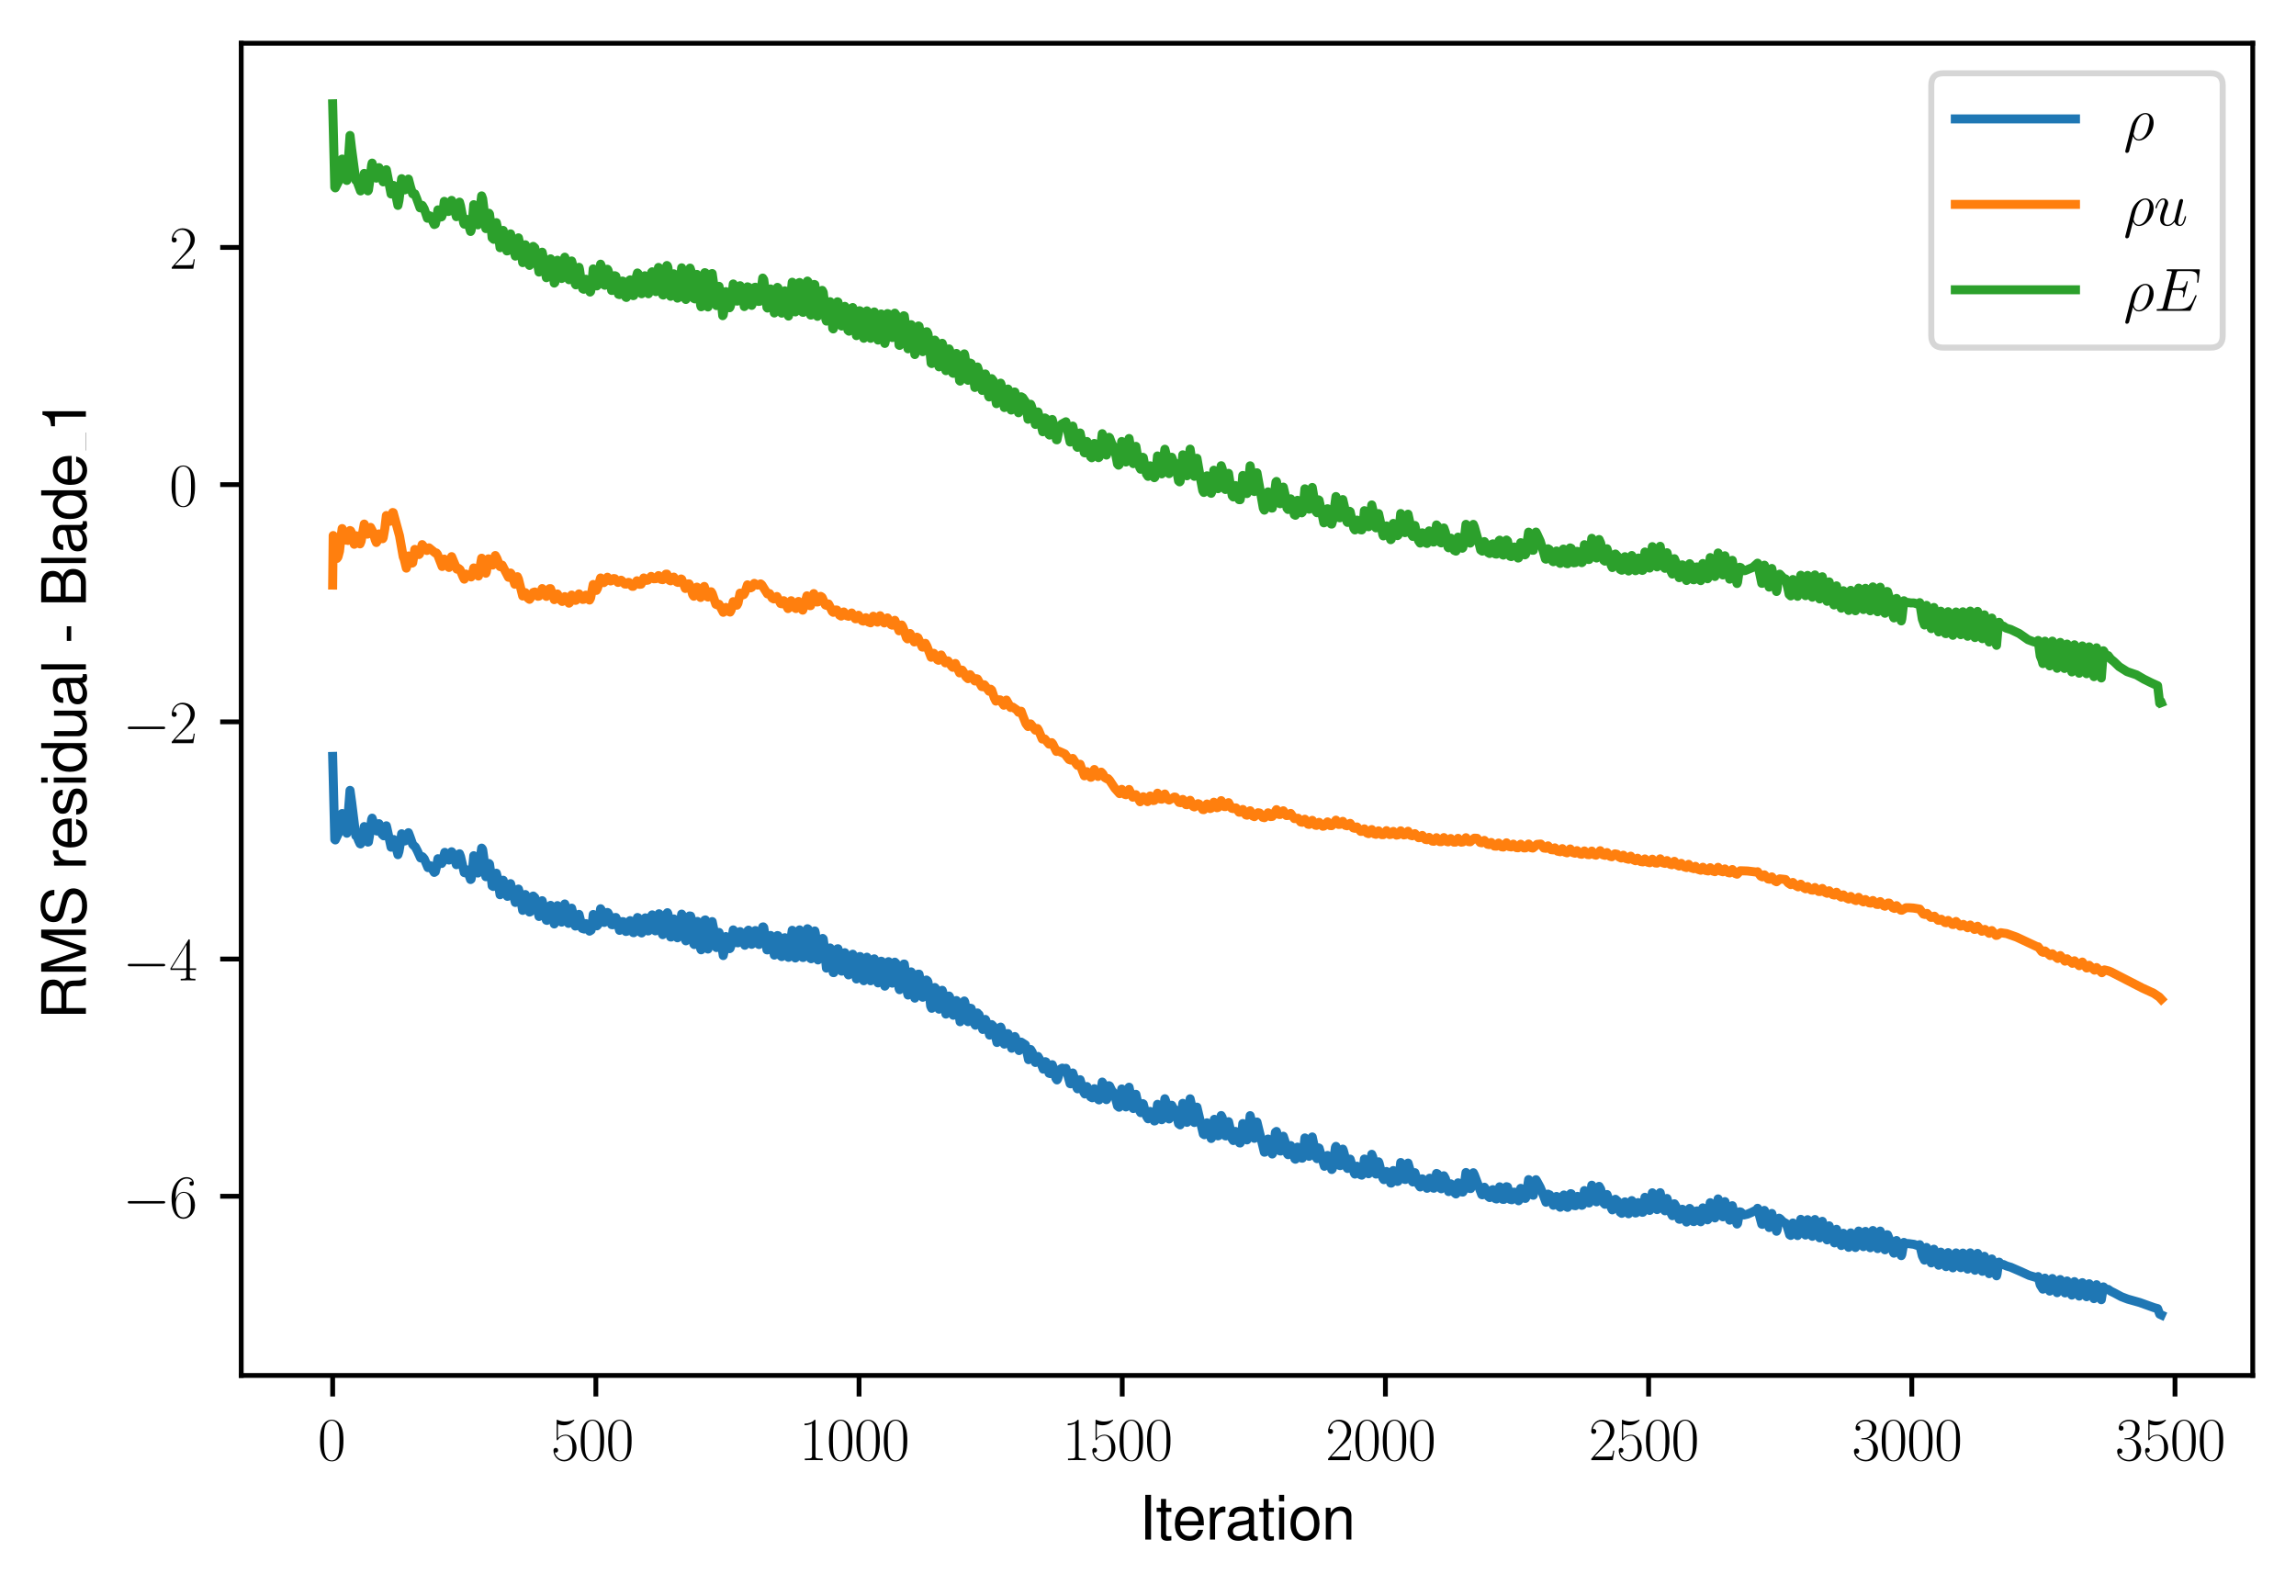 <?xml version="1.0" encoding="utf-8" standalone="no"?>
<!DOCTYPE svg PUBLIC "-//W3C//DTD SVG 1.1//EN"
  "http://www.w3.org/Graphics/SVG/1.1/DTD/svg11.dtd">
<svg xmlns:xlink="http://www.w3.org/1999/xlink" width="382.15pt" height="265.601pt" viewBox="0 0 382.15 265.601" xmlns="http://www.w3.org/2000/svg" version="1.1">
 <defs>
  <style type="text/css">*{stroke-linejoin: round; stroke-linecap: butt}</style>
 </defs>
 <g id="figure_1">
  <g id="patch_1">
   <path d="M 0 265.601 
L 382.15 265.601 
L 382.15 0 
L 0 0 
z
" style="fill: #ffffff"/>
  </g>
  <g id="axes_1">
   <g id="patch_2">
    <path d="M 40.15 228.96 
L 374.95 228.96 
L 374.95 7.2 
L 40.15 7.2 
z
" style="fill: #ffffff"/>
   </g>
   <g id="matplotlib.axis_1">
    <g id="xtick_1">
     <g id="line2d_1">
      <defs>
       <path id="m0be850f032" d="M 0 0 
L 0 3.5 
" style="stroke: #000000; stroke-width: 0.8"/>
      </defs>
      <g>
       <use xlink:href="#m0be850f032" x="55.369" y="228.96" style="stroke: #000000; stroke-width: 0.8"/>
      </g>
     </g>
     <g id="text_1">
      <!-- $\mathdefault{0}$ -->
      <g transform="translate(52.878 243.058) scale(0.1 -0.1)">
       <defs>
        <path id="CMR17-30" d="M 2688 2038 
C 2688 2430 2682 3099 2413 3613 
C 2176 4063 1798 4224 1466 4224 
C 1158 4224 768 4082 525 3620 
C 269 3137 243 2539 243 2038 
C 243 1671 250 1112 448 623 
C 723 -39 1216 -128 1466 -128 
C 1760 -128 2208 -7 2470 604 
C 2662 1048 2688 1568 2688 2038 
z
M 1466 -26 
C 1056 -26 813 328 723 816 
C 653 1196 653 1749 653 2109 
C 653 2604 653 3015 736 3407 
C 858 3954 1216 4121 1466 4121 
C 1728 4121 2067 3947 2189 3420 
C 2272 3054 2278 2623 2278 2109 
C 2278 1691 2278 1176 2202 797 
C 2067 96 1690 -26 1466 -26 
z
" transform="scale(0.016)"/>
       </defs>
       <use xlink:href="#CMR17-30" transform="scale(0.996)"/>
      </g>
     </g>
    </g>
    <g id="xtick_2">
     <g id="line2d_2">
      <g>
       <use xlink:href="#m0be850f032" x="99.175" y="228.96" style="stroke: #000000; stroke-width: 0.8"/>
      </g>
     </g>
     <g id="text_2">
      <!-- $\mathdefault{500}$ -->
      <g transform="translate(91.703 243.058) scale(0.1 -0.1)">
       <defs>
        <path id="CMR17-35" d="M 730 3750 
C 794 3724 1056 3641 1325 3641 
C 1920 3641 2246 3961 2432 4140 
C 2432 4191 2432 4224 2394 4224 
C 2387 4224 2374 4224 2323 4198 
C 2099 4102 1837 4032 1517 4032 
C 1325 4032 1037 4055 723 4191 
C 653 4224 640 4224 634 4224 
C 602 4224 595 4217 595 4090 
L 595 2231 
C 595 2113 595 2080 659 2080 
C 691 2080 704 2093 736 2139 
C 941 2435 1222 2560 1542 2560 
C 1766 2560 2246 2415 2246 1293 
C 2246 1087 2246 716 2054 422 
C 1894 159 1645 25 1370 25 
C 947 25 518 319 403 812 
C 429 806 480 793 506 793 
C 589 793 749 838 749 1036 
C 749 1209 627 1280 506 1280 
C 358 1280 262 1190 262 1011 
C 262 454 704 -128 1382 -128 
C 2042 -128 2669 441 2669 1267 
C 2669 2054 2170 2662 1549 2662 
C 1222 2662 947 2540 730 2304 
L 730 3750 
z
" transform="scale(0.016)"/>
       </defs>
       <use xlink:href="#CMR17-35" transform="scale(0.996)"/>
       <use xlink:href="#CMR17-30" transform="translate(45.69 0) scale(0.996)"/>
       <use xlink:href="#CMR17-30" transform="translate(91.381 0) scale(0.996)"/>
      </g>
     </g>
    </g>
    <g id="xtick_3">
     <g id="line2d_3">
      <g>
       <use xlink:href="#m0be850f032" x="142.98" y="228.96" style="stroke: #000000; stroke-width: 0.8"/>
      </g>
     </g>
     <g id="text_3">
      <!-- $\mathdefault{1000}$ -->
      <g transform="translate(133.018 243.058) scale(0.1 -0.1)">
       <defs>
        <path id="CMR17-31" d="M 1702 4083 
C 1702 4217 1696 4224 1606 4224 
C 1357 3927 979 3833 621 3820 
C 602 3820 570 3820 563 3808 
C 557 3795 557 3782 557 3648 
C 755 3648 1088 3686 1344 3839 
L 1344 467 
C 1344 243 1331 166 781 166 
L 589 166 
L 589 0 
C 896 6 1216 12 1523 12 
C 1830 12 2150 6 2458 0 
L 2458 166 
L 2266 166 
C 1715 166 1702 236 1702 467 
L 1702 4083 
z
" transform="scale(0.016)"/>
       </defs>
       <use xlink:href="#CMR17-31" transform="scale(0.996)"/>
       <use xlink:href="#CMR17-30" transform="translate(45.69 0) scale(0.996)"/>
       <use xlink:href="#CMR17-30" transform="translate(91.381 0) scale(0.996)"/>
       <use xlink:href="#CMR17-30" transform="translate(137.071 0) scale(0.996)"/>
      </g>
     </g>
    </g>
    <g id="xtick_4">
     <g id="line2d_4">
      <g>
       <use xlink:href="#m0be850f032" x="186.786" y="228.96" style="stroke: #000000; stroke-width: 0.8"/>
      </g>
     </g>
     <g id="text_4">
      <!-- $\mathdefault{1500}$ -->
      <g transform="translate(176.824 243.058) scale(0.1 -0.1)">
       <use xlink:href="#CMR17-31" transform="scale(0.996)"/>
       <use xlink:href="#CMR17-35" transform="translate(45.69 0) scale(0.996)"/>
       <use xlink:href="#CMR17-30" transform="translate(91.381 0) scale(0.996)"/>
       <use xlink:href="#CMR17-30" transform="translate(137.071 0) scale(0.996)"/>
      </g>
     </g>
    </g>
    <g id="xtick_5">
     <g id="line2d_5">
      <g>
       <use xlink:href="#m0be850f032" x="230.592" y="228.96" style="stroke: #000000; stroke-width: 0.8"/>
      </g>
     </g>
     <g id="text_5">
      <!-- $\mathdefault{2000}$ -->
      <g transform="translate(220.63 243.058) scale(0.1 -0.1)">
       <defs>
        <path id="CMR17-32" d="M 2669 990 
L 2554 990 
C 2490 537 2438 460 2413 422 
C 2381 371 1920 371 1830 371 
L 602 371 
C 832 620 1280 1073 1824 1596 
C 2214 1966 2669 2400 2669 3033 
C 2669 3788 2067 4224 1395 4224 
C 691 4224 262 3603 262 3027 
C 262 2777 448 2745 525 2745 
C 589 2745 781 2783 781 3007 
C 781 3206 614 3264 525 3264 
C 486 3264 448 3257 422 3244 
C 544 3788 915 4057 1306 4057 
C 1862 4057 2227 3616 2227 3033 
C 2227 2477 1901 1998 1536 1583 
L 262 147 
L 262 0 
L 2515 0 
L 2669 990 
z
" transform="scale(0.016)"/>
       </defs>
       <use xlink:href="#CMR17-32" transform="scale(0.996)"/>
       <use xlink:href="#CMR17-30" transform="translate(45.69 0) scale(0.996)"/>
       <use xlink:href="#CMR17-30" transform="translate(91.381 0) scale(0.996)"/>
       <use xlink:href="#CMR17-30" transform="translate(137.071 0) scale(0.996)"/>
      </g>
     </g>
    </g>
    <g id="xtick_6">
     <g id="line2d_6">
      <g>
       <use xlink:href="#m0be850f032" x="274.398" y="228.96" style="stroke: #000000; stroke-width: 0.8"/>
      </g>
     </g>
     <g id="text_6">
      <!-- $\mathdefault{2500}$ -->
      <g transform="translate(264.436 243.058) scale(0.1 -0.1)">
       <use xlink:href="#CMR17-32" transform="scale(0.996)"/>
       <use xlink:href="#CMR17-35" transform="translate(45.69 0) scale(0.996)"/>
       <use xlink:href="#CMR17-30" transform="translate(91.381 0) scale(0.996)"/>
       <use xlink:href="#CMR17-30" transform="translate(137.071 0) scale(0.996)"/>
      </g>
     </g>
    </g>
    <g id="xtick_7">
     <g id="line2d_7">
      <g>
       <use xlink:href="#m0be850f032" x="318.204" y="228.96" style="stroke: #000000; stroke-width: 0.8"/>
      </g>
     </g>
     <g id="text_7">
      <!-- $\mathdefault{3000}$ -->
      <g transform="translate(308.242 243.058) scale(0.1 -0.1)">
       <defs>
        <path id="CMR17-33" d="M 1414 2176 
C 1984 2176 2234 1673 2234 1094 
C 2234 322 1824 25 1453 25 
C 1114 25 563 193 390 691 
C 422 678 454 678 486 678 
C 640 678 755 780 755 947 
C 755 1132 614 1216 486 1216 
C 378 1216 211 1164 211 927 
C 211 335 787 -128 1466 -128 
C 2176 -128 2720 432 2720 1087 
C 2720 1718 2208 2176 1600 2246 
C 2086 2347 2554 2776 2554 3353 
C 2554 3856 2048 4224 1472 4224 
C 890 4224 378 3862 378 3347 
C 378 3123 544 3084 627 3084 
C 762 3084 877 3167 877 3334 
C 877 3500 762 3584 627 3584 
C 602 3584 570 3584 544 3571 
C 730 3999 1235 4076 1459 4076 
C 1683 4076 2106 3966 2106 3347 
C 2106 3167 2080 2851 1862 2574 
C 1670 2329 1453 2316 1242 2297 
C 1210 2297 1062 2284 1037 2284 
C 992 2278 966 2272 966 2227 
C 966 2182 973 2176 1101 2176 
L 1414 2176 
z
" transform="scale(0.016)"/>
       </defs>
       <use xlink:href="#CMR17-33" transform="scale(0.996)"/>
       <use xlink:href="#CMR17-30" transform="translate(45.69 0) scale(0.996)"/>
       <use xlink:href="#CMR17-30" transform="translate(91.381 0) scale(0.996)"/>
       <use xlink:href="#CMR17-30" transform="translate(137.071 0) scale(0.996)"/>
      </g>
     </g>
    </g>
    <g id="xtick_8">
     <g id="line2d_8">
      <g>
       <use xlink:href="#m0be850f032" x="362.01" y="228.96" style="stroke: #000000; stroke-width: 0.8"/>
      </g>
     </g>
     <g id="text_8">
      <!-- $\mathdefault{3500}$ -->
      <g transform="translate(352.047 243.058) scale(0.1 -0.1)">
       <use xlink:href="#CMR17-33" transform="scale(0.996)"/>
       <use xlink:href="#CMR17-35" transform="translate(45.69 0) scale(0.996)"/>
       <use xlink:href="#CMR17-30" transform="translate(91.381 0) scale(0.996)"/>
       <use xlink:href="#CMR17-30" transform="translate(137.071 0) scale(0.996)"/>
      </g>
     </g>
    </g>
    <g id="text_9">
     <!-- Iteration -->
     <g transform="translate(189.603 256.279) scale(0.1 -0.1)">
      <defs>
       <path id="NimbusSanL-Regu-49" d="M 1242 4672 
L 640 4672 
L 640 0 
L 1242 0 
L 1242 4672 
z
" transform="scale(0.016)"/>
       <path id="NimbusSanL-Regu-74" d="M 1626 3328 
L 1075 3328 
L 1075 4249 
L 544 4249 
L 544 3328 
L 90 3328 
L 90 2892 
L 544 2892 
L 544 402 
C 544 64 774 -128 1190 -128 
C 1318 -128 1446 -116 1626 -84 
L 1626 364 
C 1555 345 1472 339 1370 339 
C 1139 339 1075 402 1075 634 
L 1075 2892 
L 1626 2892 
L 1626 3328 
z
" transform="scale(0.016)"/>
       <path id="NimbusSanL-Regu-65" d="M 3283 1484 
C 3283 1998 3245 2311 3149 2565 
C 2931 3123 2419 3456 1792 3456 
C 858 3456 256 2734 256 1619 
C 256 545 838 -128 1779 -128 
C 2547 -128 3078 307 3213 1018 
L 2675 1018 
C 2528 588 2227 364 1798 364 
C 1459 364 1171 514 992 787 
C 864 974 819 1161 813 1484 
L 3283 1484 
z
M 826 1920 
C 870 2552 1248 2963 1786 2963 
C 2310 2963 2714 2519 2714 1959 
C 2714 1946 2714 1933 2707 1920 
L 826 1920 
z
" transform="scale(0.016)"/>
       <path id="NimbusSanL-Regu-72" d="M 442 3328 
L 442 0 
L 979 0 
L 979 1727 
C 979 2203 1101 2514 1357 2698 
C 1523 2819 1683 2857 2054 2863 
L 2054 3404 
C 1965 3449 1920 3456 1850 3456 
C 1504 3456 1242 3251 934 2750 
L 934 3328 
L 442 3328 
z
" transform="scale(0.016)"/>
       <path id="NimbusSanL-Regu-61" d="M 3424 332 
C 3366 320 3341 320 3309 320 
C 3123 320 3021 415 3021 581 
L 3021 2542 
C 3021 3135 2586 3456 1760 3456 
C 1274 3456 870 3315 646 3065 
C 493 2893 429 2702 416 2370 
L 954 2370 
C 998 2778 1242 2963 1741 2963 
C 2221 2963 2490 2784 2490 2466 
L 2490 2326 
C 2490 2103 2355 2007 1933 1956 
C 1178 1861 1062 1835 858 1753 
C 467 1593 269 1294 269 861 
C 269 256 691 -128 1370 -128 
C 1792 -128 2131 19 2509 364 
C 2547 25 2714 -128 3059 -128 
C 3168 -128 3251 -116 3424 -71 
L 3424 332 
z
M 2490 1071 
C 2490 893 2438 785 2278 638 
C 2061 441 1798 339 1485 339 
C 1069 339 826 536 826 874 
C 826 1224 1062 1402 1632 1485 
C 2195 1562 2310 1587 2490 1670 
L 2490 1071 
z
" transform="scale(0.016)"/>
       <path id="NimbusSanL-Regu-69" d="M 960 3358 
L 429 3358 
L 429 0 
L 960 0 
L 960 3358 
z
M 960 4672 
L 422 4672 
L 422 3999 
L 960 3999 
L 960 4672 
z
" transform="scale(0.016)"/>
       <path id="NimbusSanL-Regu-6f" d="M 1741 3456 
C 800 3456 230 2784 230 1663 
C 230 543 794 -128 1747 -128 
C 2688 -128 3264 543 3264 1638 
C 3264 2791 2707 3456 1741 3456 
z
M 1747 2963 
C 2349 2963 2707 2472 2707 1644 
C 2707 861 2336 364 1747 364 
C 1152 364 787 855 787 1663 
C 787 2466 1152 2963 1747 2963 
z
" transform="scale(0.016)"/>
       <path id="NimbusSanL-Regu-6e" d="M 448 3328 
L 448 0 
L 986 0 
L 986 1835 
C 986 2539 1344 2988 1894 2988 
C 2317 2988 2586 2732 2586 2328 
L 2586 0 
L 3117 0 
L 3117 2539 
C 3117 3097 2701 3456 2054 3456 
C 1555 3456 1235 3263 941 2796 
L 941 3328 
L 448 3328 
z
" transform="scale(0.016)"/>
      </defs>
      <use xlink:href="#NimbusSanL-Regu-49" transform="scale(0.996)"/>
      <use xlink:href="#NimbusSanL-Regu-74" transform="translate(27.695 0) scale(0.996)"/>
      <use xlink:href="#NimbusSanL-Regu-65" transform="translate(55.39 0) scale(0.996)"/>
      <use xlink:href="#NimbusSanL-Regu-72" transform="translate(110.782 0) scale(0.996)"/>
      <use xlink:href="#NimbusSanL-Regu-61" transform="translate(142.961 0) scale(0.996)"/>
      <use xlink:href="#NimbusSanL-Regu-74" transform="translate(198.353 0) scale(0.996)"/>
      <use xlink:href="#NimbusSanL-Regu-69" transform="translate(226.048 0) scale(0.996)"/>
      <use xlink:href="#NimbusSanL-Regu-6f" transform="translate(248.165 0) scale(0.996)"/>
      <use xlink:href="#NimbusSanL-Regu-6e" transform="translate(303.556 0) scale(0.996)"/>
     </g>
    </g>
   </g>
   <g id="matplotlib.axis_2">
    <g id="ytick_1">
     <g id="line2d_9">
      <defs>
       <path id="m7fe13660a6" d="M 0 0 
L -3.5 0 
" style="stroke: #000000; stroke-width: 0.8"/>
      </defs>
      <g>
       <use xlink:href="#m7fe13660a6" x="40.15" y="199.131" style="stroke: #000000; stroke-width: 0.8"/>
      </g>
     </g>
     <g id="text_10">
      <!-- $\mathdefault{−6}$ -->
      <g transform="translate(20.42 202.68) scale(0.1 -0.1)">
       <defs>
        <path id="CMSY10-0" d="M 4218 1472 
C 4326 1472 4442 1472 4442 1600 
C 4442 1728 4326 1728 4218 1728 
L 755 1728 
C 646 1728 531 1728 531 1600 
C 531 1472 646 1472 755 1472 
L 4218 1472 
z
" transform="scale(0.016)"/>
        <path id="CMR17-36" d="M 678 2198 
C 678 3712 1395 4076 1811 4076 
C 1946 4076 2272 4049 2400 3782 
C 2298 3782 2106 3782 2106 3558 
C 2106 3385 2246 3328 2336 3328 
C 2394 3328 2566 3353 2566 3571 
C 2566 3987 2246 4224 1805 4224 
C 1043 4224 243 3411 243 2011 
C 243 257 966 -128 1478 -128 
C 2099 -128 2688 431 2688 1295 
C 2688 2101 2170 2688 1517 2688 
C 1126 2688 838 2430 678 1979 
L 678 2198 
z
M 1478 25 
C 691 25 691 1212 691 1450 
C 691 1914 909 2585 1504 2585 
C 1613 2585 1926 2585 2138 2140 
C 2253 1889 2253 1624 2253 1302 
C 2253 954 2253 696 2118 438 
C 1978 173 1773 25 1478 25 
z
" transform="scale(0.016)"/>
       </defs>
       <use xlink:href="#CMSY10-0" transform="scale(0.996)"/>
       <use xlink:href="#CMR17-36" transform="translate(77.487 0) scale(0.996)"/>
      </g>
     </g>
    </g>
    <g id="ytick_2">
     <g id="line2d_10">
      <g>
       <use xlink:href="#m7fe13660a6" x="40.15" y="159.644" style="stroke: #000000; stroke-width: 0.8"/>
      </g>
     </g>
     <g id="text_11">
      <!-- $\mathdefault{−4}$ -->
      <g transform="translate(20.42 163.193) scale(0.1 -0.1)">
       <defs>
        <path id="CMR17-34" d="M 2150 4147 
C 2150 4281 2144 4288 2029 4288 
L 128 1254 
L 128 1088 
L 1779 1088 
L 1779 460 
C 1779 230 1766 166 1318 166 
L 1197 166 
L 1197 0 
C 1402 12 1747 12 1965 12 
C 2182 12 2528 12 2733 0 
L 2733 166 
L 2611 166 
C 2163 166 2150 230 2150 460 
L 2150 1088 
L 2803 1088 
L 2803 1254 
L 2150 1254 
L 2150 4147 
z
M 1798 3723 
L 1798 1254 
L 256 1254 
L 1798 3723 
z
" transform="scale(0.016)"/>
       </defs>
       <use xlink:href="#CMSY10-0" transform="scale(0.996)"/>
       <use xlink:href="#CMR17-34" transform="translate(77.487 0) scale(0.996)"/>
      </g>
     </g>
    </g>
    <g id="ytick_3">
     <g id="line2d_11">
      <g>
       <use xlink:href="#m7fe13660a6" x="40.15" y="120.158" style="stroke: #000000; stroke-width: 0.8"/>
      </g>
     </g>
     <g id="text_12">
      <!-- $\mathdefault{−2}$ -->
      <g transform="translate(20.42 123.707) scale(0.1 -0.1)">
       <use xlink:href="#CMSY10-0" transform="scale(0.996)"/>
       <use xlink:href="#CMR17-32" transform="translate(77.487 0) scale(0.996)"/>
      </g>
     </g>
    </g>
    <g id="ytick_4">
     <g id="line2d_12">
      <g>
       <use xlink:href="#m7fe13660a6" x="40.15" y="80.671" style="stroke: #000000; stroke-width: 0.8"/>
      </g>
     </g>
     <g id="text_13">
      <!-- $\mathdefault{0}$ -->
      <g transform="translate(28.169 84.221) scale(0.1 -0.1)">
       <use xlink:href="#CMR17-30" transform="scale(0.996)"/>
      </g>
     </g>
    </g>
    <g id="ytick_5">
     <g id="line2d_13">
      <g>
       <use xlink:href="#m7fe13660a6" x="40.15" y="41.185" style="stroke: #000000; stroke-width: 0.8"/>
      </g>
     </g>
     <g id="text_14">
      <!-- $\mathdefault{2}$ -->
      <g transform="translate(28.169 44.734) scale(0.1 -0.1)">
       <use xlink:href="#CMR17-32" transform="scale(0.996)"/>
      </g>
     </g>
    </g>
    <g id="text_15">
     <!-- RMS residual - Blade_1 -->
     <g transform="translate(14.298 169.701) rotate(-90) scale(0.1 -0.1)">
      <defs>
       <path id="NimbusSanL-Regu-52" d="M 1190 2035 
L 2726 2035 
C 3258 2035 3494 1775 3494 1191 
L 3488 770 
C 3488 478 3539 192 3622 0 
L 4346 0 
L 4346 147 
C 4122 303 4077 471 4064 1101 
C 4058 1879 3936 2111 3430 2329 
C 3955 2585 4166 2907 4166 3432 
C 4166 4230 3661 4672 2746 4672 
L 595 4672 
L 595 0 
L 1190 0 
L 1190 2035 
z
M 1190 2560 
L 1190 4147 
L 2630 4147 
C 2963 4147 3155 4096 3302 3970 
C 3462 3837 3546 3628 3546 3350 
C 3546 2806 3264 2560 2630 2560 
L 1190 2560 
z
" transform="scale(0.016)"/>
       <path id="NimbusSanL-Regu-4d" d="M 2995 0 
L 4307 3915 
L 4307 0 
L 4870 0 
L 4870 4672 
L 4045 4672 
L 2688 602 
L 1306 4672 
L 480 4672 
L 480 0 
L 1043 0 
L 1043 3915 
L 2368 0 
L 2995 0 
z
" transform="scale(0.016)"/>
       <path id="NimbusSanL-Regu-53" d="M 3814 3295 
C 3808 4204 3181 4736 2106 4736 
C 1082 4736 448 4211 448 3372 
C 448 2806 749 2450 1363 2291 
L 2522 1986 
C 3110 1833 3379 1598 3379 1236 
C 3379 988 3245 733 3046 593 
C 2861 466 2566 396 2189 396 
C 1683 396 1338 517 1114 784 
C 941 988 864 1210 870 1496 
L 307 1496 
C 314 1070 397 790 582 536 
C 902 102 1440 -128 2150 -128 
C 2707 -128 3162 0 3462 230 
C 3776 479 3974 892 3974 1293 
C 3974 1865 3616 2284 2982 2456 
L 1811 2768 
C 1248 2920 1043 3098 1043 3454 
C 1043 3925 1459 4236 2086 4236 
C 2829 4236 3245 3899 3251 3295 
L 3814 3295 
z
" transform="scale(0.016)"/>
       <path id="NimbusSanL-Regu-73" d="M 2803 2428 
C 2797 3084 2362 3456 1587 3456 
C 806 3456 301 3052 301 2434 
C 301 1912 570 1663 1363 1472 
L 1862 1351 
C 2234 1262 2381 1129 2381 887 
C 2381 574 2067 364 1600 364 
C 1312 364 1069 447 934 587 
C 851 683 813 778 781 1014 
L 218 1014 
C 243 243 678 -128 1555 -128 
C 2400 -128 2938 288 2938 931 
C 2938 1428 2656 1702 1990 1861 
L 1478 1982 
C 1043 2084 858 2224 858 2459 
C 858 2765 1133 2963 1568 2963 
C 1997 2963 2227 2778 2240 2428 
L 2803 2428 
z
" transform="scale(0.016)"/>
       <path id="NimbusSanL-Regu-64" d="M 3168 4672 
L 2637 4672 
L 2637 2937 
C 2413 3276 2054 3456 1606 3456 
C 736 3456 166 2759 166 1695 
C 166 568 723 -128 1626 -128 
C 2086 -128 2406 44 2694 460 
L 2694 19 
L 3168 19 
L 3168 4672 
z
M 1696 2956 
C 2272 2956 2637 2447 2637 1651 
C 2637 880 2266 371 1702 371 
C 1114 371 723 887 723 1663 
C 723 2440 1114 2956 1696 2956 
z
" transform="scale(0.016)"/>
       <path id="NimbusSanL-Regu-75" d="M 3085 19 
L 3085 3328 
L 2554 3328 
L 2554 1454 
C 2554 780 2195 339 1638 339 
C 1216 339 947 591 947 988 
L 947 3328 
L 416 3328 
L 416 780 
C 416 230 832 -128 1485 -128 
C 1978 -128 2291 44 2605 484 
L 2605 19 
L 3085 19 
z
" transform="scale(0.016)"/>
       <path id="NimbusSanL-Regu-6c" d="M 973 4672 
L 435 4672 
L 435 0 
L 973 0 
L 973 4672 
z
" transform="scale(0.016)"/>
       <path id="NimbusSanL-Regu-2d" d="M 1818 1996 
L 294 1996 
L 294 1536 
L 1818 1536 
L 1818 1996 
z
" transform="scale(0.016)"/>
       <path id="NimbusSanL-Regu-42" d="M 506 0 
L 2611 0 
C 3053 0 3379 121 3629 390 
C 3859 632 3987 961 3987 1321 
C 3987 1878 3731 2214 3136 2444 
C 3558 2643 3782 2994 3782 3476 
C 3782 3821 3654 4127 3411 4345 
C 3168 4569 2848 4672 2400 4672 
L 506 4672 
L 506 0 
z
M 1101 2636 
L 1101 4147 
L 2253 4147 
C 2586 4147 2771 4101 2931 3977 
C 3098 3847 3187 3652 3187 3391 
C 3187 3138 3098 2936 2931 2806 
C 2771 2682 2586 2636 2253 2636 
L 1101 2636 
z
M 1101 524 
L 1101 2112 
L 2554 2112 
C 2842 2112 3034 2042 3174 1890 
C 3315 1745 3392 1542 3392 1315 
C 3392 1093 3315 891 3174 746 
C 3034 594 2842 524 2554 524 
L 1101 524 
z
" transform="scale(0.016)"/>
       <path id="NimbusSanL-Regu-31" d="M 1658 3232 
L 1658 0 
L 2221 0 
L 2221 4537 
L 1850 4537 
C 1651 3840 1523 3744 653 3635 
L 653 3232 
L 1658 3232 
z
" transform="scale(0.016)"/>
      </defs>
      <use xlink:href="#NimbusSanL-Regu-52" transform="scale(0.996)"/>
      <use xlink:href="#NimbusSanL-Regu-4d" transform="translate(71.93 0) scale(0.996)"/>
      <use xlink:href="#NimbusSanL-Regu-53" transform="translate(154.918 0) scale(0.996)"/>
      <use xlink:href="#NimbusSanL-Regu-72" transform="translate(249.064 0) scale(0.996)"/>
      <use xlink:href="#NimbusSanL-Regu-65" transform="translate(282.239 0) scale(0.996)"/>
      <use xlink:href="#NimbusSanL-Regu-73" transform="translate(337.631 0) scale(0.996)"/>
      <use xlink:href="#NimbusSanL-Regu-69" transform="translate(387.444 0) scale(0.996)"/>
      <use xlink:href="#NimbusSanL-Regu-64" transform="translate(409.561 0) scale(0.996)"/>
      <use xlink:href="#NimbusSanL-Regu-75" transform="translate(464.952 0) scale(0.996)"/>
      <use xlink:href="#NimbusSanL-Regu-61" transform="translate(520.344 0) scale(0.996)"/>
      <use xlink:href="#NimbusSanL-Regu-6c" transform="translate(575.736 0) scale(0.996)"/>
      <use xlink:href="#NimbusSanL-Regu-2d" transform="translate(625.547 0) scale(0.996)"/>
      <use xlink:href="#NimbusSanL-Regu-42" transform="translate(686.418 0) scale(0.996)"/>
      <use xlink:href="#NimbusSanL-Regu-6c" transform="translate(752.868 0) scale(0.996)"/>
      <use xlink:href="#NimbusSanL-Regu-61" transform="translate(774.985 0) scale(0.996)"/>
      <use xlink:href="#NimbusSanL-Regu-64" transform="translate(830.376 0) scale(0.996)"/>
      <use xlink:href="#NimbusSanL-Regu-65" transform="translate(885.768 0) scale(0.996)"/>
      <use xlink:href="#NimbusSanL-Regu-31" transform="translate(977.025 0) scale(0.996)"/>
      <path d="M 947.137 0 
L 977.025 0 
L 977.025 0.399 
L 947.137 0.399 
L 947.137 0 
z
"/>
     </g>
    </g>
   </g>
   <g id="line2d_14">
    <path d="M 55.369 125.911 
L 55.719 139.741 
L 55.807 139.818 
L 56.42 138.535 
L 56.683 137.375 
L 56.946 135.419 
L 57.734 138.701 
L 57.822 138.333 
L 57.997 134.93 
L 58.26 131.564 
L 58.523 133.481 
L 59.223 139.125 
L 59.311 138.913 
L 59.662 139.877 
L 59.924 140.439 
L 60.012 140.482 
L 60.187 140.191 
L 60.45 139.17 
L 60.625 137.589 
L 60.713 137.975 
L 61.239 140.177 
L 61.326 140.144 
L 61.501 139.108 
L 61.852 136.418 
L 61.939 136.19 
L 62.115 136.735 
L 62.465 138.124 
L 62.728 138.335 
L 62.903 137.954 
L 63.078 137.106 
L 63.341 138.015 
L 63.604 138.882 
L 63.867 139.131 
L 64.042 138.819 
L 64.305 137.46 
L 64.393 137.794 
L 65.093 141.027 
L 65.181 140.914 
L 65.532 139.748 
L 65.794 140.508 
L 66.232 142.272 
L 66.408 141.725 
L 66.67 140.176 
L 66.846 138.787 
L 67.109 139.492 
L 67.371 139.992 
L 67.547 139.903 
L 67.722 139.547 
L 67.985 138.609 
L 68.248 139.304 
L 68.686 140.561 
L 68.948 140.823 
L 69.124 140.975 
L 69.474 141.652 
L 70 142.815 
L 70.175 142.763 
L 70.263 142.582 
L 70.35 142.641 
L 70.613 142.956 
L 71.226 144.424 
L 71.577 144.088 
L 71.752 144.169 
L 72.015 144.785 
L 72.278 145.221 
L 72.453 145.103 
L 72.628 144.399 
L 72.891 142.939 
L 73.066 142.99 
L 73.504 143.736 
L 73.679 143.449 
L 73.855 142.56 
L 74.03 141.881 
L 74.205 142.016 
L 74.731 143.164 
L 74.906 142.87 
L 75.169 141.781 
L 75.256 141.878 
L 75.432 142.227 
L 75.957 143.936 
L 76.045 143.867 
L 76.22 143.257 
L 76.483 142.115 
L 76.658 142.59 
L 77.272 145.254 
L 77.359 145.281 
L 77.622 144.772 
L 77.797 144.947 
L 78.323 146.406 
L 78.41 146.344 
L 78.586 145.419 
L 78.849 142.442 
L 78.936 142.581 
L 79.111 143.194 
L 79.549 145.323 
L 79.637 145.083 
L 80.163 141.179 
L 80.25 141.26 
L 80.338 141.44 
L 80.513 142.67 
L 80.864 145.939 
L 80.951 145.797 
L 81.214 144.402 
L 81.389 143.736 
L 81.477 143.836 
L 81.652 145.058 
L 81.915 147.454 
L 82.09 147.562 
L 82.178 147.527 
L 82.353 146.58 
L 82.616 145.354 
L 82.791 146.027 
L 83.229 148.938 
L 83.404 148.786 
L 83.58 147.767 
L 83.755 146.524 
L 84.456 149.21 
L 84.543 149.131 
L 84.719 148.505 
L 84.981 147.09 
L 85.77 150.225 
L 85.857 150.186 
L 86.12 148.837 
L 86.296 147.991 
L 86.471 148.62 
L 86.996 151.543 
L 87.084 151.467 
L 87.259 150.35 
L 87.435 148.904 
L 87.61 149.373 
L 88.135 151.821 
L 88.223 151.792 
L 88.398 150.823 
L 88.661 149.199 
L 88.749 149.154 
L 89.012 149.395 
L 89.712 152.557 
L 89.8 152.522 
L 90.15 150.411 
L 90.238 149.929 
L 90.501 151.066 
L 90.939 153.181 
L 91.027 153.209 
L 91.64 150.704 
L 91.815 151.306 
L 92.253 153.804 
L 92.428 153.209 
L 92.779 150.747 
L 92.866 150.985 
L 93.129 152.232 
L 93.392 153.441 
L 93.48 153.499 
L 93.567 153.372 
L 93.743 152.479 
L 94.005 150.474 
L 94.181 151.048 
L 94.619 153.707 
L 94.706 153.675 
L 94.882 152.856 
L 95.144 151.171 
L 95.407 152.259 
L 95.758 154.153 
L 95.933 154.109 
L 96.108 153.318 
L 96.371 152.207 
L 96.634 153.269 
L 96.897 154.543 
L 97.247 154.652 
L 97.51 153.741 
L 97.597 153.835 
L 97.773 154.055 
L 98.123 155.001 
L 98.386 154.835 
L 98.561 153.87 
L 98.736 152.226 
L 98.824 152.289 
L 98.999 152.663 
L 99.35 154.117 
L 99.525 153.925 
L 99.7 153.21 
L 99.963 151.27 
L 100.138 151.562 
L 100.401 152.961 
L 100.576 153.551 
L 100.752 153.433 
L 100.927 152.752 
L 101.102 151.889 
L 101.19 151.933 
L 101.365 152.278 
L 101.803 153.915 
L 101.978 153.938 
L 102.153 153.496 
L 102.416 152.729 
L 102.504 152.721 
L 102.591 152.893 
L 103.117 154.869 
L 103.292 154.407 
L 103.555 153.416 
L 103.73 153.417 
L 103.906 154.106 
L 104.168 155.053 
L 104.344 155.014 
L 104.519 154.41 
L 104.782 153.335 
L 104.869 153.245 
L 104.957 153.331 
L 105.22 154.728 
L 105.395 155.246 
L 105.483 155.258 
L 105.57 155.117 
L 105.833 153.568 
L 106.096 152.727 
L 106.183 152.757 
L 106.359 153.519 
L 106.622 155.189 
L 106.797 155.3 
L 106.972 154.425 
L 107.235 152.975 
L 107.41 152.784 
L 107.585 153.675 
L 107.848 154.963 
L 107.936 154.959 
L 108.111 154.385 
L 108.461 152.404 
L 108.549 152.29 
L 108.637 152.431 
L 109.075 154.951 
L 109.162 154.905 
L 109.337 154.093 
L 109.688 152.101 
L 109.776 152.211 
L 109.951 153.298 
L 110.214 155.424 
L 110.301 155.586 
L 110.389 155.488 
L 110.652 153.474 
L 110.914 152.157 
L 111.09 151.927 
L 111.177 152.105 
L 111.353 153.674 
L 111.615 155.972 
L 111.703 155.98 
L 111.791 155.783 
L 112.141 152.962 
L 112.229 153.079 
L 112.404 153.653 
L 112.754 156.109 
L 112.93 155.944 
L 113.105 154.874 
L 113.455 152.16 
L 113.63 152.46 
L 113.806 153.855 
L 114.069 156.411 
L 114.156 156.612 
L 114.244 156.32 
L 114.769 152.47 
L 114.945 152.489 
L 115.032 152.764 
L 115.207 154.587 
L 115.47 157.134 
L 115.558 157.231 
L 115.646 157.106 
L 116.084 153.379 
L 116.171 153.527 
L 116.346 155.053 
L 116.609 157.928 
L 116.697 158.108 
L 116.784 158.018 
L 117.047 155.273 
L 117.31 153.156 
L 117.398 153.127 
L 117.485 153.606 
L 117.836 157.978 
L 117.923 157.761 
L 118.099 156.455 
L 118.362 153.632 
L 118.537 153.405 
L 118.887 155.12 
L 119.238 157.73 
L 119.325 157.664 
L 119.676 155.213 
L 119.939 156.196 
L 120.377 159.066 
L 120.552 158.268 
L 120.815 155.899 
L 120.902 155.965 
L 120.99 156.01 
L 121.165 156.586 
L 121.428 157.915 
L 121.516 157.857 
L 121.691 157.365 
L 122.041 154.79 
L 122.216 155.027 
L 122.392 155.727 
L 122.654 156.916 
L 122.83 156.941 
L 123.005 156.221 
L 123.18 155.073 
L 123.268 155.153 
L 123.443 155.415 
L 123.969 157.35 
L 124.144 156.69 
L 124.494 154.897 
L 124.582 154.828 
L 124.67 154.928 
L 124.845 155.893 
L 125.108 157.194 
L 125.195 157.137 
L 125.37 156.34 
L 125.633 154.96 
L 125.721 154.898 
L 125.809 154.987 
L 125.984 155.847 
L 126.247 157.169 
L 126.334 157.225 
L 126.422 157.134 
L 126.597 156.247 
L 126.947 154.303 
L 127.035 154.29 
L 127.123 154.393 
L 127.298 155.515 
L 127.648 158.114 
L 127.736 158.121 
L 127.911 157.121 
L 128.174 155.806 
L 128.262 155.715 
L 128.349 155.913 
L 128.875 158.991 
L 128.963 158.754 
L 129.401 155.729 
L 129.488 155.754 
L 129.663 156.857 
L 129.926 159.101 
L 130.101 159.241 
L 130.277 158.115 
L 130.54 156.274 
L 130.627 156.091 
L 130.715 156.195 
L 130.89 157.561 
L 131.153 159.306 
L 131.24 159.363 
L 131.328 159.131 
L 131.591 156.673 
L 131.854 154.855 
L 131.941 154.989 
L 132.117 156.977 
L 132.379 159.47 
L 132.467 159.396 
L 132.642 158.315 
L 132.993 154.89 
L 133.08 154.787 
L 133.168 155.182 
L 133.606 159.382 
L 133.694 159.388 
L 133.781 158.933 
L 134.132 155.341 
L 134.394 154.595 
L 134.482 154.645 
L 134.657 156.278 
L 134.92 159.548 
L 135.008 159.592 
L 135.095 159.261 
L 135.621 154.964 
L 135.709 155.318 
L 136.147 159.796 
L 136.234 159.693 
L 136.41 158.095 
L 136.672 156.307 
L 136.76 156.316 
L 136.935 156.212 
L 137.023 156.304 
L 137.198 157.633 
L 137.549 161.156 
L 137.636 161.103 
L 137.899 159.007 
L 138.162 157.797 
L 138.249 157.915 
L 138.425 159.567 
L 138.687 161.896 
L 138.775 161.907 
L 138.863 161.628 
L 139.388 157.942 
L 139.476 157.928 
L 139.564 158.23 
L 140.089 161.657 
L 140.177 161.367 
L 140.615 158.582 
L 140.703 158.739 
L 140.878 160.181 
L 141.141 162.141 
L 141.228 162.285 
L 141.316 162.219 
L 141.491 160.876 
L 141.754 159.03 
L 141.929 158.836 
L 142.017 159.08 
L 142.542 162.96 
L 142.63 162.789 
L 143.068 159.234 
L 143.156 159.223 
L 143.331 160.436 
L 143.681 163.132 
L 143.769 163.255 
L 143.944 161.704 
L 144.207 159.531 
L 144.295 159.335 
L 144.382 159.462 
L 144.557 160.964 
L 144.82 163.162 
L 144.908 163.262 
L 144.996 163.071 
L 145.521 159.607 
L 145.609 159.8 
L 146.134 163.615 
L 146.222 163.372 
L 146.66 160 
L 146.748 160.031 
L 146.923 161.392 
L 147.186 163.871 
L 147.273 164.155 
L 147.361 164.057 
L 147.887 160.076 
L 147.974 160.306 
L 148.5 163.656 
L 148.588 163.566 
L 148.938 160.161 
L 149.026 160.267 
L 149.113 160.33 
L 149.288 161.309 
L 149.639 164.543 
L 149.727 164.745 
L 149.902 163.175 
L 150.165 161.004 
L 150.427 160.48 
L 150.515 160.475 
L 150.69 161.747 
L 151.041 165.305 
L 151.128 165.634 
L 151.216 165.099 
L 151.479 162.046 
L 151.654 161.782 
L 151.742 161.932 
L 151.917 163.37 
L 152.267 166.152 
L 152.355 165.975 
L 152.793 162.168 
L 152.968 162.153 
L 153.143 163.001 
L 153.494 165.716 
L 153.581 166.003 
L 153.669 165.762 
L 154.02 163.275 
L 154.195 163.134 
L 154.37 163.273 
L 154.458 163.454 
L 154.633 164.826 
L 154.896 167.47 
L 155.071 167.84 
L 155.246 166.445 
L 155.509 164.59 
L 155.597 164.378 
L 155.684 164.474 
L 155.859 165.832 
L 156.122 167.617 
L 156.297 167.988 
L 156.823 164.844 
L 156.911 165.073 
L 157.436 168.805 
L 157.524 168.471 
L 157.874 165.88 
L 157.962 165.795 
L 158.05 165.918 
L 158.225 167.049 
L 158.488 168.665 
L 158.663 168.999 
L 158.838 167.801 
L 159.101 166.622 
L 159.189 166.55 
L 159.276 166.758 
L 159.802 170.084 
L 159.89 169.872 
L 160.328 166.95 
L 160.503 166.623 
L 160.59 166.817 
L 161.116 170.068 
L 161.204 169.816 
L 161.467 167.824 
L 161.642 167.857 
L 161.817 168.519 
L 162.167 170.356 
L 162.343 170.659 
L 162.693 168.62 
L 162.781 168.749 
L 162.956 168.891 
L 163.219 170.081 
L 163.569 171.362 
L 164.007 169.694 
L 164.095 169.836 
L 164.708 172.305 
L 164.883 171.453 
L 165.059 170.554 
L 165.321 170.826 
L 165.935 173.535 
L 166.11 172.405 
L 166.373 171.137 
L 166.548 170.971 
L 166.636 171.139 
L 167.161 173.806 
L 167.249 173.58 
L 167.512 172.098 
L 167.775 172.055 
L 168.037 173.262 
L 168.388 174.49 
L 168.475 174.247 
L 168.738 172.655 
L 168.914 172.545 
L 169.001 172.668 
L 169.614 174.879 
L 169.965 173.47 
L 170.666 173.918 
L 171.191 176.392 
L 171.367 175.574 
L 171.542 174.701 
L 171.805 175.133 
L 172.33 176.861 
L 172.418 176.816 
L 172.681 175.942 
L 172.768 175.858 
L 173.031 176.321 
L 173.294 177.067 
L 173.645 177.971 
L 173.995 176.731 
L 174.083 176.767 
L 174.258 177.262 
L 174.608 178.653 
L 174.784 178.713 
L 175.134 177.226 
L 175.222 177.461 
L 175.484 178.425 
L 175.747 179.515 
L 175.923 179.762 
L 176.01 179.648 
L 176.536 177.942 
L 176.799 177.799 
L 177.324 177.968 
L 177.412 177.831 
L 177.762 179.095 
L 178.113 180.389 
L 178.2 180.413 
L 178.376 179.462 
L 178.551 178.607 
L 178.814 179.435 
L 179.252 181.106 
L 179.339 181.247 
L 179.427 181.118 
L 179.69 179.754 
L 179.777 179.729 
L 180.391 181.814 
L 180.566 182.104 
L 180.654 181.927 
L 180.916 180.866 
L 181.267 181.894 
L 181.53 182.598 
L 181.792 182.736 
L 182.055 181.683 
L 182.143 181.222 
L 182.493 182.023 
L 182.844 183.053 
L 182.931 183.093 
L 183.019 182.934 
L 183.194 181.901 
L 183.457 180.122 
L 183.632 180.414 
L 183.895 182.019 
L 184.158 183.05 
L 184.246 182.922 
L 184.596 180.726 
L 184.684 180.781 
L 185.034 181.5 
L 185.297 181.838 
L 185.472 181.99 
L 185.998 184.103 
L 186.261 184.313 
L 186.436 183.536 
L 186.699 181.267 
L 186.786 181.521 
L 187.137 183.405 
L 187.4 184.261 
L 187.487 184.204 
L 187.662 182.891 
L 187.925 180.974 
L 188.188 182.285 
L 188.539 184.327 
L 188.626 184.528 
L 188.714 184.458 
L 189.064 182.165 
L 189.327 183.351 
L 189.678 184.885 
L 189.853 185.213 
L 189.94 185.03 
L 190.203 183.709 
L 190.291 183.768 
L 190.817 185.797 
L 191.079 186.232 
L 191.167 186.131 
L 191.43 185.007 
L 191.517 185.182 
L 191.868 186.078 
L 192.131 186.601 
L 192.218 186.581 
L 192.394 186.04 
L 192.656 183.824 
L 192.832 183.959 
L 193.007 184.666 
L 193.357 186.387 
L 193.445 186.243 
L 193.62 184.963 
L 193.883 182.896 
L 194.058 183.366 
L 194.584 186.264 
L 194.671 186.134 
L 195.022 183.981 
L 195.372 184.655 
L 195.635 184.744 
L 196.161 187.052 
L 196.424 187.25 
L 196.599 186.34 
L 196.862 183.664 
L 196.949 183.896 
L 197.212 185.271 
L 197.475 186.661 
L 197.563 186.829 
L 197.65 186.714 
L 197.825 185.121 
L 198.088 182.905 
L 198.264 183.68 
L 198.789 186.853 
L 198.877 186.765 
L 199.227 184.291 
L 200.279 188.771 
L 200.454 188.886 
L 200.717 187.872 
L 200.892 186.901 
L 200.979 187.137 
L 201.242 188.196 
L 201.593 189.514 
L 201.68 189.405 
L 201.856 188.335 
L 202.118 186.32 
L 202.206 186.387 
L 202.381 187.068 
L 202.732 189.079 
L 202.819 189.049 
L 202.995 187.885 
L 203.257 185.689 
L 203.433 186.015 
L 203.608 187.018 
L 203.958 189.08 
L 204.046 189.086 
L 204.221 187.856 
L 204.396 186.76 
L 204.484 186.714 
L 204.747 187.874 
L 205.097 189.607 
L 205.272 189.857 
L 205.448 189.162 
L 205.623 188.334 
L 206.324 190.253 
L 206.411 190.265 
L 206.499 190.098 
L 206.674 189.004 
L 206.849 187.028 
L 206.937 187.201 
L 207.112 187.818 
L 207.55 189.749 
L 207.638 189.607 
L 207.813 188.12 
L 208.076 185.709 
L 208.251 186.385 
L 208.777 189.491 
L 208.865 189.381 
L 209.215 186.769 
L 210.442 191.799 
L 210.529 191.786 
L 210.792 190.707 
L 211.055 189.607 
L 211.318 190.377 
L 211.756 192.097 
L 211.843 191.946 
L 212.019 190.808 
L 212.281 188.481 
L 212.457 188.337 
L 212.719 189.405 
L 213.07 191.589 
L 213.158 191.604 
L 213.245 191.376 
L 213.596 189.138 
L 213.858 189.935 
L 214.297 192.103 
L 214.384 192.209 
L 214.472 192.07 
L 214.822 190.685 
L 215.523 192.914 
L 215.611 192.964 
L 215.698 192.818 
L 215.874 191.807 
L 215.961 190.948 
L 216.049 191.121 
L 216.312 191.848 
L 216.574 192.756 
L 216.75 192.796 
L 216.925 191.945 
L 217.188 189.419 
L 217.275 189.592 
L 217.451 190.232 
L 217.889 192.482 
L 217.976 192.414 
L 218.151 190.953 
L 218.414 189.257 
L 218.677 190.478 
L 219.028 192.567 
L 219.203 192.871 
L 219.466 191.071 
L 219.553 191.113 
L 220.429 194.138 
L 220.955 192.337 
L 221.218 193.024 
L 221.656 194.678 
L 221.744 194.59 
L 221.919 193.656 
L 222.269 190.98 
L 222.357 190.827 
L 222.62 191.909 
L 222.97 194.005 
L 223.058 194.031 
L 223.145 193.801 
L 223.496 191.282 
L 223.583 191.479 
L 223.759 192.126 
L 224.197 194.379 
L 224.284 194.506 
L 224.372 194.35 
L 224.635 192.945 
L 224.722 192.951 
L 225.423 195.305 
L 225.511 195.44 
L 225.598 195.375 
L 225.861 194.129 
L 225.949 194.307 
L 226.212 194.822 
L 226.475 195.554 
L 226.65 195.617 
L 226.737 195.507 
L 226.913 194.604 
L 227.088 192.931 
L 227.175 193.024 
L 227.351 193.397 
L 227.789 195.385 
L 227.876 195.307 
L 228.052 194.15 
L 228.314 192.147 
L 228.49 192.588 
L 228.752 194.312 
L 229.015 195.435 
L 229.103 195.425 
L 229.453 193.397 
L 229.541 193.622 
L 229.804 194.695 
L 230.154 196.101 
L 230.329 196.364 
L 230.68 195.26 
L 230.768 195.008 
L 231.118 195.848 
L 231.468 196.932 
L 231.556 196.946 
L 231.644 196.805 
L 231.819 195.779 
L 231.906 194.847 
L 231.994 194.894 
L 232.169 195.059 
L 232.607 196.665 
L 232.695 196.633 
L 232.87 195.862 
L 233.133 193.511 
L 233.221 193.618 
L 233.396 194.078 
L 233.834 196.333 
L 233.922 196.336 
L 234.097 195.253 
L 234.36 193.607 
L 234.622 194.525 
L 235.061 196.643 
L 235.148 196.753 
L 235.236 196.503 
L 235.499 195.204 
L 235.849 196.319 
L 236.112 197.201 
L 236.375 197.582 
L 236.55 197.016 
L 236.725 196.228 
L 236.813 196.375 
L 236.988 196.566 
L 237.514 197.806 
L 237.601 197.729 
L 237.776 196.874 
L 237.952 196.125 
L 238.127 196.156 
L 238.302 196.835 
L 238.565 197.77 
L 238.653 197.796 
L 238.74 197.674 
L 238.915 196.647 
L 239.091 195.331 
L 239.178 195.366 
L 239.266 195.416 
L 239.441 196.038 
L 239.792 197.812 
L 239.879 197.886 
L 239.967 197.725 
L 240.317 195.72 
L 240.58 196.195 
L 241.106 198.354 
L 241.193 198.255 
L 241.456 197.057 
L 241.807 197.578 
L 242.157 198.606 
L 242.332 198.749 
L 242.42 198.596 
L 242.683 196.893 
L 242.858 196.98 
L 243.033 197.385 
L 243.296 198.41 
L 243.471 198.437 
L 243.559 198.267 
L 243.734 197.152 
L 243.997 195.172 
L 244.26 195.968 
L 244.61 197.833 
L 244.785 197.848 
L 244.961 196.739 
L 245.223 195.21 
L 245.399 195.564 
L 246.625 198.856 
L 246.713 198.892 
L 246.888 198.355 
L 247.063 197.624 
L 247.414 198.183 
L 247.677 199.13 
L 247.939 199.348 
L 248.115 198.746 
L 248.29 198.126 
L 248.465 198.027 
L 248.64 198.642 
L 248.903 199.529 
L 249.078 199.582 
L 249.166 199.403 
L 249.604 197.555 
L 249.692 197.616 
L 249.867 198.518 
L 250.13 199.647 
L 250.305 199.65 
L 250.48 198.753 
L 250.743 197.536 
L 250.918 197.587 
L 251.093 198.269 
L 251.356 199.648 
L 251.619 199.715 
L 251.794 198.99 
L 251.97 198.444 
L 252.145 198.456 
L 252.758 199.882 
L 252.846 199.706 
L 253.109 197.813 
L 253.284 197.895 
L 253.459 198.369 
L 253.722 199.454 
L 253.897 199.485 
L 253.985 199.332 
L 254.16 198.185 
L 254.423 196.359 
L 254.686 197.191 
L 255.036 198.906 
L 255.211 198.962 
L 255.386 197.919 
L 255.649 196.372 
L 255.825 196.657 
L 256.35 197.629 
L 256.613 198.259 
L 257.314 200.131 
L 257.489 199.608 
L 257.664 198.772 
L 257.752 198.837 
L 257.927 198.89 
L 258.54 200.631 
L 258.628 200.471 
L 258.979 199.204 
L 259.066 199.157 
L 259.241 199.798 
L 259.504 200.788 
L 259.679 200.96 
L 259.767 200.881 
L 259.942 199.91 
L 260.118 199.093 
L 260.293 198.917 
L 260.468 199.787 
L 260.731 200.885 
L 260.906 200.981 
L 260.994 200.778 
L 261.432 198.694 
L 261.519 198.714 
L 261.695 199.378 
L 261.957 200.659 
L 262.22 200.707 
L 262.395 199.867 
L 262.571 199.147 
L 262.746 199.22 
L 263.272 200.642 
L 263.359 200.611 
L 263.534 199.751 
L 263.71 198.182 
L 263.797 198.286 
L 263.972 198.627 
L 264.41 200.232 
L 264.498 200.25 
L 264.586 200.072 
L 264.936 197.29 
L 265.024 197.501 
L 265.199 198.114 
L 265.549 199.853 
L 265.725 200.062 
L 265.812 199.769 
L 266.163 197.483 
L 266.426 197.946 
L 266.688 199.173 
L 266.951 200.295 
L 267.126 200.469 
L 267.302 199.647 
L 267.477 198.838 
L 267.827 199.799 
L 268.178 201.058 
L 268.353 201.395 
L 268.879 199.632 
L 269.229 199.945 
L 269.404 200.622 
L 269.667 201.785 
L 269.93 201.972 
L 270.105 201.096 
L 270.28 200.235 
L 270.456 200.061 
L 270.631 200.863 
L 270.894 201.867 
L 271.069 202.047 
L 271.157 201.889 
L 271.595 199.849 
L 271.682 199.964 
L 272.208 201.918 
L 272.296 201.904 
L 272.471 200.966 
L 272.646 200.181 
L 272.821 200.227 
L 273.347 201.804 
L 273.435 201.792 
L 273.61 200.872 
L 273.785 199.3 
L 273.873 199.417 
L 274.048 199.802 
L 274.486 201.438 
L 274.573 201.491 
L 274.661 201.347 
L 275.012 198.553 
L 275.099 198.783 
L 275.362 199.938 
L 275.625 201.107 
L 275.8 201.348 
L 275.888 201.063 
L 276.238 198.643 
L 276.326 198.532 
L 276.676 200.159 
L 276.939 201.311 
L 277.114 201.552 
L 277.289 200.453 
L 277.465 199.497 
L 277.815 200.753 
L 278.078 201.836 
L 278.341 202.366 
L 278.691 200.38 
L 278.779 200.522 
L 278.954 200.826 
L 279.48 202.951 
L 279.567 202.966 
L 280.005 201.291 
L 280.093 201.341 
L 280.268 202.129 
L 280.531 203.101 
L 280.706 203.428 
L 280.794 203.27 
L 281.232 201.154 
L 281.32 201.239 
L 281.845 203.332 
L 281.933 203.347 
L 282.108 202.42 
L 282.283 201.618 
L 282.459 201.562 
L 282.634 202.309 
L 282.897 203.246 
L 283.072 203.377 
L 283.159 203.171 
L 283.422 201.059 
L 283.51 201.105 
L 283.685 201.342 
L 284.123 203 
L 284.211 203.054 
L 284.298 202.956 
L 284.474 201.738 
L 284.649 200.197 
L 284.912 200.957 
L 285.262 202.548 
L 285.437 202.739 
L 285.525 202.48 
L 285.963 199.567 
L 286.313 201.3 
L 286.576 202.379 
L 286.752 202.555 
L 286.927 201.238 
L 287.102 200.02 
L 287.452 201.58 
L 287.715 202.642 
L 287.89 203.11 
L 287.978 203.048 
L 288.329 200.701 
L 288.679 202.123 
L 289.029 203.499 
L 289.117 203.756 
L 289.205 203.636 
L 289.555 201.719 
L 289.73 201.756 
L 290.256 202.241 
L 290.869 202.1 
L 291.57 201.796 
L 292.359 201.401 
L 292.446 201.388 
L 292.534 201.132 
L 293.235 203.781 
L 293.322 203.812 
L 293.498 202.654 
L 293.673 201.482 
L 294.461 204.337 
L 294.549 204.282 
L 294.899 201.987 
L 295.688 204.956 
L 295.776 204.776 
L 296.126 202.778 
L 296.301 202.89 
L 296.739 203.351 
L 297.265 203.651 
L 297.44 204.087 
L 297.878 205.552 
L 298.053 205.651 
L 298.229 204.748 
L 298.404 203.577 
L 298.754 204.505 
L 299.017 205.412 
L 299.192 205.675 
L 299.28 205.57 
L 299.718 202.97 
L 300.507 205.586 
L 300.682 204.424 
L 300.857 203.028 
L 301.207 204.565 
L 301.47 205.414 
L 301.646 205.798 
L 301.733 205.698 
L 302.084 202.999 
L 302.872 206.059 
L 302.96 205.799 
L 303.31 203.301 
L 304.099 206.394 
L 304.274 205.178 
L 304.449 204.049 
L 305.325 206.893 
L 305.676 204.624 
L 306.114 206.313 
L 306.464 207.334 
L 306.552 207.187 
L 306.815 205.29 
L 306.902 205.465 
L 307.077 205.893 
L 307.516 207.375 
L 307.691 207.629 
L 307.866 206.494 
L 308.041 205.225 
L 308.304 205.962 
L 308.742 207.521 
L 308.83 207.665 
L 308.917 207.53 
L 309.355 204.92 
L 310.144 207.521 
L 310.319 206.341 
L 310.494 204.978 
L 311.283 207.703 
L 311.37 207.59 
L 311.721 204.83 
L 312.422 207.682 
L 312.509 207.845 
L 312.597 207.539 
L 312.947 204.924 
L 313.561 207.651 
L 313.736 208.044 
L 313.911 206.68 
L 314.086 205.531 
L 314.174 205.551 
L 314.524 206.403 
L 315.138 208.479 
L 315.225 208.606 
L 315.313 208.439 
L 315.663 206.501 
L 316.364 208.841 
L 316.452 209.016 
L 316.54 208.814 
L 316.89 206.813 
L 317.328 207.05 
L 317.591 206.997 
L 318.117 207.071 
L 318.555 207.127 
L 319.431 207.418 
L 319.518 207.189 
L 319.956 209.055 
L 320.307 209.758 
L 320.482 208.671 
L 320.657 207.647 
L 321.183 209.557 
L 321.358 209.945 
L 321.446 210.226 
L 321.533 210.171 
L 321.884 207.942 
L 322.41 209.967 
L 322.672 210.618 
L 322.76 210.376 
L 323.023 208.424 
L 323.724 210.61 
L 323.899 210.848 
L 324.249 208.506 
L 324.337 208.871 
L 324.775 210.52 
L 325.038 211.052 
L 325.126 210.869 
L 325.476 208.715 
L 325.564 208.556 
L 326.089 210.645 
L 326.352 211.021 
L 326.527 209.771 
L 326.703 208.585 
L 327.228 210.752 
L 327.403 211.053 
L 327.491 211.255 
L 327.579 211.121 
L 327.929 208.548 
L 328.455 210.904 
L 328.718 211.449 
L 328.805 211.113 
L 329.156 208.643 
L 329.594 210.942 
L 329.944 211.622 
L 330.295 209.123 
L 330.382 209.576 
L 330.733 211.319 
L 330.996 211.774 
L 331.083 212.019 
L 331.171 211.883 
L 331.521 209.566 
L 332.047 211.803 
L 332.31 212.375 
L 332.397 212.053 
L 332.66 210.112 
L 332.748 210.097 
L 333.098 210.527 
L 333.449 210.49 
L 333.974 210.734 
L 334.675 210.944 
L 336.34 211.666 
L 337.742 212.308 
L 339.143 212.722 
L 339.231 212.499 
L 339.581 213.896 
L 340.02 214.593 
L 340.195 213.653 
L 340.37 212.755 
L 340.808 214.353 
L 340.983 214.452 
L 341.158 214.917 
L 341.246 214.828 
L 341.597 212.82 
L 342.035 214.592 
L 342.21 214.763 
L 342.385 215.184 
L 342.473 214.898 
L 342.736 213.109 
L 342.911 212.992 
L 343.261 214.596 
L 343.699 215.223 
L 344.05 213.228 
L 344.488 215.031 
L 344.663 215.168 
L 344.838 215.584 
L 344.926 215.402 
L 345.276 213.337 
L 345.714 215.221 
L 345.89 215.42 
L 346.065 215.75 
L 346.24 214.626 
L 346.415 213.609 
L 346.503 213.625 
L 346.59 213.511 
L 346.941 215.222 
L 347.291 215.855 
L 347.379 215.766 
L 347.729 213.69 
L 348.167 215.643 
L 348.343 215.791 
L 348.518 216.174 
L 348.605 215.893 
L 348.956 213.849 
L 349.394 215.861 
L 349.569 216.065 
L 349.744 216.35 
L 350.095 214.216 
L 350.183 214.273 
L 350.445 214.638 
L 350.883 214.626 
L 351.321 214.927 
L 351.935 215.232 
L 353.074 215.845 
L 354.125 216.247 
L 356.14 216.816 
L 358.506 217.664 
L 359.119 217.831 
L 359.469 218.759 
L 359.732 218.88 
L 359.732 218.88 
" clip-path="url(#pd60ff4636a)" style="fill: none; stroke: #1f77b4; stroke-width: 1.5; stroke-linecap: square"/>
   </g>
   <g id="line2d_15">
    <path d="M 55.369 97.391 
L 55.456 89.145 
L 55.631 92.559 
L 55.719 92.243 
L 55.894 92.592 
L 56.069 92.96 
L 56.245 92.731 
L 56.508 91.755 
L 56.77 89.341 
L 56.946 87.986 
L 57.471 89.876 
L 57.559 89.91 
L 57.734 89.696 
L 57.909 89.969 
L 58.26 88.312 
L 58.347 88.357 
L 58.523 88.702 
L 58.961 90.602 
L 59.223 89.736 
L 59.311 89.189 
L 59.924 90.535 
L 60.1 90.102 
L 60.625 87.235 
L 60.713 87.55 
L 61.151 88.911 
L 61.239 88.878 
L 61.677 87.788 
L 62.115 88.643 
L 62.465 89.904 
L 62.64 90.307 
L 62.816 90.048 
L 62.991 89.448 
L 63.078 88.878 
L 63.166 88.987 
L 63.692 89.672 
L 63.779 89.523 
L 64.042 88.041 
L 64.305 85.815 
L 64.393 85.967 
L 64.918 86.771 
L 65.093 86.239 
L 65.356 85.312 
L 65.444 85.333 
L 66.495 89.196 
L 67.109 92.685 
L 67.284 93.127 
L 67.634 94.574 
L 67.809 93.941 
L 67.985 92.549 
L 68.072 92.66 
L 68.423 93.338 
L 68.598 93.735 
L 68.686 93.681 
L 68.861 92.695 
L 69.036 91.455 
L 69.124 91.536 
L 69.737 92.31 
L 69.825 92.221 
L 70.087 91.308 
L 70.263 90.655 
L 71.051 91.635 
L 71.226 91.45 
L 71.402 91.188 
L 72.453 92.049 
L 72.628 92.038 
L 72.803 92.252 
L 73.592 94.297 
L 73.679 94.231 
L 73.855 93.604 
L 73.942 93.066 
L 74.731 94.46 
L 74.906 93.798 
L 75.169 92.658 
L 75.519 93.494 
L 76.045 94.737 
L 76.308 94.606 
L 76.571 94.817 
L 77.096 96.075 
L 77.272 96.406 
L 77.534 95.558 
L 77.622 95.646 
L 77.885 95.766 
L 78.06 95.769 
L 78.41 96.042 
L 78.673 95.279 
L 78.849 94.54 
L 78.936 94.667 
L 79.111 94.763 
L 79.287 94.718 
L 79.462 95.352 
L 79.637 95.89 
L 79.9 94.374 
L 80.163 92.919 
L 80.338 93.375 
L 80.513 93.306 
L 80.601 93.524 
L 80.864 95.42 
L 80.951 95.206 
L 81.302 93.024 
L 81.652 93.774 
L 81.827 93.912 
L 82.003 94.061 
L 82.178 93.369 
L 82.441 92.474 
L 82.703 92.948 
L 83.229 94.316 
L 83.317 94.341 
L 83.58 94.069 
L 84.631 96.093 
L 84.806 96.117 
L 84.981 95.384 
L 85.069 95.494 
L 85.332 96.122 
L 85.682 97.254 
L 85.77 97.187 
L 86.12 95.996 
L 86.296 96.398 
L 86.996 99.213 
L 87.435 98.648 
L 87.873 99.564 
L 88.135 99.763 
L 88.311 99.525 
L 88.749 98.62 
L 89.012 98.539 
L 89.537 99.262 
L 89.712 99.227 
L 89.975 98.717 
L 90.238 97.974 
L 90.939 99.277 
L 91.114 98.919 
L 91.465 97.994 
L 91.64 97.992 
L 92.253 99.817 
L 92.341 99.753 
L 92.691 98.926 
L 92.779 98.873 
L 93.392 99.963 
L 93.567 100.119 
L 93.743 99.889 
L 94.005 99.313 
L 94.706 100.408 
L 94.794 100.333 
L 95.144 99.051 
L 95.232 99.199 
L 95.758 99.936 
L 95.845 99.929 
L 96.02 99.55 
L 96.371 98.858 
L 96.984 99.782 
L 97.159 99.755 
L 97.422 99.344 
L 97.51 99.069 
L 98.123 99.887 
L 98.298 99.552 
L 98.736 97.293 
L 98.824 97.482 
L 99.175 98.265 
L 99.262 98.277 
L 99.437 97.956 
L 99.963 96.209 
L 100.489 96.988 
L 100.664 96.83 
L 101.102 96.083 
L 101.628 96.709 
L 101.803 96.636 
L 102.153 96.305 
L 102.329 96.322 
L 102.854 96.947 
L 103.029 96.899 
L 103.38 96.578 
L 103.555 96.717 
L 103.993 97.221 
L 104.256 97.231 
L 104.606 96.938 
L 104.694 96.951 
L 105.22 97.599 
L 105.395 97.602 
L 105.658 97.234 
L 106.008 96.675 
L 106.446 97.271 
L 106.709 97.237 
L 106.972 96.638 
L 107.147 96.207 
L 107.585 96.608 
L 107.848 96.567 
L 108.374 95.948 
L 108.461 96.06 
L 108.812 96.345 
L 109.162 96.325 
L 109.6 95.813 
L 109.688 95.961 
L 110.038 96.441 
L 110.301 96.493 
L 110.564 96.038 
L 110.827 95.578 
L 111.002 95.566 
L 111.44 96.611 
L 111.615 96.688 
L 112.141 96.062 
L 112.667 96.886 
L 112.842 96.953 
L 113.017 96.778 
L 113.368 96.376 
L 113.455 96.423 
L 114.069 97.957 
L 114.244 97.694 
L 114.507 97.2 
L 114.682 97.186 
L 114.945 97.743 
L 115.295 99.005 
L 115.47 99.248 
L 115.646 98.777 
L 115.996 97.735 
L 116.609 99.459 
L 116.697 99.354 
L 117.223 97.618 
L 117.748 99.346 
L 117.836 99.388 
L 118.011 98.943 
L 118.186 98.525 
L 118.362 98.507 
L 118.537 98.786 
L 119.15 100.59 
L 119.325 100.667 
L 119.676 100.581 
L 120.377 101.925 
L 120.552 101.774 
L 120.815 101.114 
L 120.902 101.263 
L 121.253 101.769 
L 121.516 101.886 
L 121.691 101.573 
L 122.041 100.153 
L 122.129 100.292 
L 122.479 100.748 
L 122.654 100.738 
L 122.83 100.427 
L 123.18 98.733 
L 123.355 98.877 
L 123.618 99.035 
L 123.793 98.968 
L 123.969 98.663 
L 124.407 97.35 
L 124.932 97.859 
L 125.108 97.771 
L 125.546 97.108 
L 125.633 97.167 
L 126.071 97.395 
L 126.334 97.362 
L 126.597 97.194 
L 126.772 97.328 
L 127.736 98.859 
L 127.999 98.785 
L 128.086 98.805 
L 128.524 99.555 
L 128.787 99.698 
L 129.05 99.484 
L 129.313 99.294 
L 129.926 100.466 
L 130.101 100.506 
L 130.452 99.995 
L 131.153 101.304 
L 131.24 101.236 
L 131.679 99.996 
L 132.117 101.051 
L 132.467 101.298 
L 132.905 100.118 
L 133.256 101.068 
L 133.606 101.568 
L 133.781 101.101 
L 134.307 99.178 
L 134.833 100.822 
L 134.92 100.811 
L 135.095 100.143 
L 135.446 98.808 
L 135.971 100.211 
L 136.147 100.189 
L 136.585 99.27 
L 136.76 99.366 
L 136.848 99.459 
L 137.373 100.696 
L 137.549 100.768 
L 137.899 100.534 
L 138.074 100.854 
L 138.512 101.777 
L 138.687 101.928 
L 138.863 101.767 
L 139.126 101.534 
L 139.301 101.55 
L 139.739 102.401 
L 140.002 102.556 
L 140.177 102.256 
L 140.44 101.87 
L 140.878 102.475 
L 141.228 102.589 
L 141.754 102.037 
L 142.367 103.004 
L 142.542 102.987 
L 142.893 102.414 
L 143.506 103.333 
L 143.681 103.394 
L 144.119 102.823 
L 144.557 103.546 
L 144.908 103.678 
L 145.258 102.833 
L 145.346 102.579 
L 145.872 103.462 
L 146.047 103.561 
L 146.222 103.192 
L 146.485 102.496 
L 147.186 103.698 
L 147.361 103.442 
L 147.711 102.857 
L 148.325 103.99 
L 148.5 104.06 
L 148.85 103.393 
L 148.938 103.257 
L 149.201 103.881 
L 149.639 105.004 
L 149.814 104.581 
L 150.077 104.036 
L 150.252 104.316 
L 150.427 104.799 
L 150.866 106.161 
L 151.041 106.348 
L 151.479 105.456 
L 151.566 105.625 
L 152.18 106.861 
L 152.267 106.808 
L 152.618 106.064 
L 152.793 106.161 
L 153.494 107.703 
L 153.581 107.721 
L 154.02 107.091 
L 154.282 107.57 
L 154.983 109.412 
L 155.421 108.747 
L 156.035 109.822 
L 156.21 109.912 
L 156.648 109.028 
L 157.349 110.34 
L 157.787 110.011 
L 158.4 110.921 
L 158.575 111.082 
L 158.751 110.827 
L 159.013 110.439 
L 159.364 111.241 
L 159.714 112.01 
L 160.152 111.547 
L 160.415 111.958 
L 160.766 112.647 
L 161.116 112.969 
L 161.467 112.303 
L 161.554 112.416 
L 162.255 113.353 
L 162.518 112.974 
L 162.693 113.024 
L 163.394 114.284 
L 163.569 114.318 
L 163.832 113.988 
L 163.92 114.092 
L 164.621 115.06 
L 164.708 114.957 
L 164.883 114.723 
L 165.059 114.877 
L 165.497 116.189 
L 165.76 116.706 
L 165.935 116.62 
L 166.198 116.485 
L 166.46 116.496 
L 167.074 117.391 
L 167.249 117.01 
L 167.512 116.533 
L 168.213 117.77 
L 168.563 117.701 
L 169.264 118.192 
L 169.527 118.566 
L 169.965 118.391 
L 170.228 119.121 
L 170.753 120.46 
L 171.104 120.933 
L 171.279 120.834 
L 171.542 120.501 
L 171.98 121.053 
L 172.33 121.545 
L 172.681 121.267 
L 172.856 121.541 
L 173.469 123.017 
L 173.732 123.015 
L 173.907 123.013 
L 174.608 123.87 
L 174.784 123.802 
L 175.046 123.62 
L 175.222 123.833 
L 175.835 125.083 
L 176.098 124.995 
L 176.361 125.106 
L 176.886 125.339 
L 177.237 125.499 
L 177.587 125.982 
L 177.938 126.424 
L 178.2 126.519 
L 178.463 126.354 
L 178.551 126.247 
L 179.164 127.197 
L 179.339 127.411 
L 179.777 127.22 
L 180.128 128.253 
L 180.478 129.145 
L 180.654 128.995 
L 180.916 128.455 
L 181.53 129.391 
L 181.617 129.375 
L 181.792 129 
L 182.143 128.088 
L 182.756 129.252 
L 182.931 129.01 
L 183.282 128.527 
L 183.545 128.797 
L 183.895 129.438 
L 184.246 129.647 
L 184.421 129.609 
L 184.684 129.896 
L 185.56 131.22 
L 186.348 132.105 
L 186.524 131.865 
L 186.699 131.394 
L 187.224 132.235 
L 187.4 132.288 
L 187.575 132.017 
L 187.925 131.413 
L 188.539 132.699 
L 188.714 132.616 
L 189.064 132.285 
L 189.765 133.465 
L 190.028 133.219 
L 190.203 132.93 
L 190.291 132.628 
L 190.992 133.443 
L 191.255 133.028 
L 191.43 132.498 
L 191.517 132.637 
L 191.955 133.259 
L 192.131 133.238 
L 192.306 132.992 
L 192.656 132.033 
L 193.094 132.99 
L 193.357 133.036 
L 193.532 132.772 
L 193.883 132.169 
L 194.321 133.039 
L 194.584 133.18 
L 195.46 132.674 
L 195.635 132.696 
L 196.248 133.569 
L 196.511 133.614 
L 196.774 133.268 
L 196.862 133.072 
L 197.387 133.936 
L 197.563 133.951 
L 197.825 133.519 
L 198.088 133.216 
L 198.614 134.252 
L 198.789 134.321 
L 199.402 133.781 
L 199.578 133.843 
L 200.191 134.761 
L 200.366 134.773 
L 200.629 134.434 
L 200.892 133.833 
L 201.418 134.595 
L 201.593 134.529 
L 201.856 133.975 
L 202.031 133.534 
L 202.557 134.455 
L 202.732 134.404 
L 202.907 134.101 
L 203.257 133.274 
L 203.783 134.269 
L 203.958 134.271 
L 204.484 133.606 
L 204.572 133.788 
L 205.01 134.549 
L 205.272 134.602 
L 205.711 134.475 
L 206.236 135.202 
L 206.499 135.193 
L 206.849 134.742 
L 206.937 134.918 
L 207.375 135.65 
L 207.55 135.696 
L 207.726 135.504 
L 208.076 134.958 
L 208.514 135.826 
L 208.777 135.939 
L 209.39 135.289 
L 209.653 135.339 
L 210.179 136.054 
L 210.442 136.113 
L 210.704 135.877 
L 211.055 135.301 
L 211.493 135.927 
L 211.756 135.897 
L 212.019 135.513 
L 212.457 134.772 
L 212.895 135.571 
L 213.07 135.581 
L 213.333 135.316 
L 213.596 134.963 
L 214.121 135.759 
L 214.384 135.74 
L 214.822 135.402 
L 215.435 136.266 
L 215.698 136.262 
L 216.049 136.197 
L 216.487 136.827 
L 216.75 136.876 
L 217.012 136.613 
L 217.188 136.368 
L 217.713 137.2 
L 217.889 137.234 
L 218.151 136.937 
L 218.414 136.554 
L 218.94 137.364 
L 219.115 137.395 
L 219.466 137.036 
L 219.553 136.884 
L 220.166 137.536 
L 220.342 137.51 
L 220.692 137.116 
L 220.955 136.811 
L 221.393 137.425 
L 221.656 137.436 
L 221.919 137.155 
L 222.357 136.521 
L 222.795 137.236 
L 223.058 137.216 
L 223.496 136.72 
L 223.583 136.877 
L 223.934 137.398 
L 224.197 137.461 
L 224.635 137.168 
L 224.722 137.055 
L 225.248 137.813 
L 225.511 137.877 
L 225.774 137.749 
L 225.861 137.655 
L 226.475 138.392 
L 226.737 138.384 
L 227.088 137.971 
L 227.175 138.129 
L 227.526 138.671 
L 227.789 138.769 
L 227.964 138.644 
L 228.314 138.087 
L 228.752 138.808 
L 229.015 138.882 
L 229.278 138.589 
L 229.453 138.302 
L 229.979 138.934 
L 230.242 138.935 
L 230.68 138.412 
L 230.768 138.267 
L 231.293 138.922 
L 231.556 138.874 
L 231.906 138.396 
L 231.994 138.521 
L 232.432 139.016 
L 232.695 138.961 
L 233.045 138.461 
L 233.133 138.298 
L 233.659 138.984 
L 233.922 138.93 
L 234.36 138.368 
L 234.447 138.529 
L 234.798 139.056 
L 235.061 139.124 
L 235.411 138.878 
L 235.499 138.767 
L 236.112 139.444 
L 236.375 139.422 
L 236.638 139.197 
L 236.725 139.065 
L 237.251 139.737 
L 237.514 139.778 
L 237.776 139.526 
L 237.864 139.39 
L 238.39 140.009 
L 238.653 140.041 
L 238.915 139.755 
L 239.091 139.442 
L 239.616 140.095 
L 239.879 140.102 
L 240.142 139.764 
L 240.317 139.424 
L 240.755 140.06 
L 241.018 140.135 
L 241.281 139.88 
L 241.456 139.583 
L 241.982 140.177 
L 242.245 140.18 
L 242.508 139.873 
L 242.683 139.549 
L 243.208 140.187 
L 243.471 140.145 
L 243.909 139.583 
L 243.997 139.444 
L 244.435 140.098 
L 244.698 140.128 
L 244.961 139.892 
L 245.399 139.521 
L 245.837 139.543 
L 246.362 140.237 
L 246.625 140.292 
L 246.888 140.14 
L 247.063 139.894 
L 247.589 140.542 
L 247.852 140.592 
L 248.115 140.37 
L 248.202 140.238 
L 248.728 140.839 
L 249.078 140.853 
L 249.341 140.503 
L 249.429 140.335 
L 249.955 140.966 
L 250.217 141.001 
L 250.48 140.675 
L 250.743 140.294 
L 251.181 140.925 
L 251.532 140.985 
L 251.794 140.667 
L 251.882 140.514 
L 252.408 141.102 
L 252.67 141.122 
L 252.933 140.829 
L 253.109 140.528 
L 253.634 141.145 
L 253.897 141.14 
L 254.248 140.707 
L 254.423 140.493 
L 254.861 141.114 
L 255.124 141.169 
L 255.386 140.97 
L 255.825 140.555 
L 256.438 140.498 
L 256.963 141.168 
L 257.314 141.211 
L 257.577 140.96 
L 257.664 140.801 
L 258.19 141.44 
L 258.54 141.469 
L 258.803 141.135 
L 258.891 141.259 
L 259.241 141.688 
L 259.679 141.781 
L 259.942 141.43 
L 260.03 141.263 
L 260.468 141.848 
L 260.818 141.964 
L 261.081 141.665 
L 261.344 141.314 
L 261.782 141.917 
L 262.133 142.026 
L 262.395 141.742 
L 262.483 141.596 
L 263.009 142.156 
L 263.272 142.202 
L 263.534 141.937 
L 263.71 141.649 
L 264.235 142.245 
L 264.498 142.268 
L 264.761 141.992 
L 264.936 141.671 
L 265.374 142.278 
L 265.637 142.354 
L 265.9 142.149 
L 266.338 141.606 
L 266.776 142.287 
L 267.126 142.38 
L 267.389 142.097 
L 267.477 141.918 
L 268.003 142.55 
L 268.265 142.618 
L 268.528 142.379 
L 268.791 142.13 
L 269.142 142.2 
L 269.492 142.661 
L 269.842 142.827 
L 270.018 142.672 
L 270.193 142.358 
L 270.631 142.917 
L 271.069 143.035 
L 271.419 142.52 
L 271.507 142.671 
L 271.857 143.117 
L 272.208 143.278 
L 272.471 142.998 
L 272.558 142.858 
L 273.084 143.415 
L 273.435 143.471 
L 273.785 142.977 
L 273.873 143.104 
L 274.223 143.514 
L 274.573 143.612 
L 274.836 143.342 
L 275.012 143.02 
L 275.537 143.651 
L 275.8 143.675 
L 276.063 143.383 
L 276.326 142.959 
L 276.764 143.622 
L 277.114 143.718 
L 277.377 143.431 
L 277.465 143.252 
L 277.99 143.871 
L 278.253 143.946 
L 278.516 143.704 
L 278.691 143.377 
L 279.129 144 
L 279.48 144.165 
L 279.655 144.014 
L 279.83 143.717 
L 280.356 144.311 
L 280.706 144.414 
L 280.969 144.049 
L 281.057 143.878 
L 281.495 144.461 
L 281.933 144.6 
L 282.196 144.21 
L 282.283 144.332 
L 282.634 144.718 
L 283.072 144.86 
L 283.422 144.36 
L 283.51 144.487 
L 283.86 144.882 
L 284.298 144.981 
L 284.649 144.435 
L 284.736 144.569 
L 285.087 144.989 
L 285.437 145.1 
L 285.7 144.805 
L 285.963 144.373 
L 286.401 145.011 
L 286.752 145.115 
L 287.014 144.817 
L 287.102 144.637 
L 287.628 145.247 
L 287.89 145.31 
L 288.153 145.062 
L 288.329 144.74 
L 288.854 145.415 
L 289.117 145.516 
L 289.38 145.25 
L 289.643 144.944 
L 290.869 144.988 
L 292.446 145.178 
L 292.534 145.108 
L 293.06 145.84 
L 293.322 145.963 
L 293.585 145.768 
L 293.673 145.628 
L 294.286 146.318 
L 294.549 146.359 
L 294.812 146.128 
L 294.899 145.969 
L 295.425 146.646 
L 295.688 146.777 
L 295.951 146.571 
L 296.214 146.296 
L 297.177 146.399 
L 297.615 146.961 
L 298.053 147.253 
L 298.316 147.031 
L 298.404 146.891 
L 298.93 147.436 
L 299.28 147.626 
L 299.63 147.306 
L 299.718 147.182 
L 300.244 147.792 
L 300.507 147.948 
L 300.682 147.844 
L 300.857 147.583 
L 300.945 147.687 
L 301.47 148.151 
L 301.733 148.176 
L 301.996 147.901 
L 302.084 147.735 
L 302.697 148.398 
L 302.96 148.401 
L 303.223 148.089 
L 303.31 147.89 
L 303.836 148.576 
L 304.099 148.694 
L 304.362 148.444 
L 304.449 148.276 
L 305.062 148.932 
L 305.325 148.986 
L 305.588 148.691 
L 305.676 148.522 
L 306.201 149.156 
L 306.464 149.336 
L 306.639 149.222 
L 306.815 148.963 
L 307.34 149.485 
L 307.691 149.655 
L 307.954 149.374 
L 308.041 149.225 
L 308.567 149.764 
L 308.917 149.914 
L 309.268 149.504 
L 309.355 149.37 
L 309.881 149.981 
L 310.144 150.136 
L 310.407 149.896 
L 310.494 149.738 
L 311.108 150.297 
L 311.37 150.333 
L 311.633 150.058 
L 311.721 149.896 
L 312.334 150.539 
L 312.597 150.559 
L 312.86 150.266 
L 312.947 150.078 
L 313.561 150.791 
L 313.736 150.848 
L 313.999 150.633 
L 314.262 150.314 
L 314.437 150.328 
L 315.05 151.105 
L 315.313 151.217 
L 315.576 150.935 
L 315.663 150.755 
L 316.364 151.498 
L 316.54 151.517 
L 317.24 151.102 
L 317.766 151.104 
L 318.467 151.153 
L 319.518 151.322 
L 320.132 152.159 
L 320.394 152.222 
L 320.745 152.046 
L 321.358 152.702 
L 321.621 152.699 
L 321.971 152.508 
L 322.585 153.188 
L 322.76 153.201 
L 323.11 153.014 
L 323.724 153.567 
L 323.899 153.596 
L 324.162 153.361 
L 324.249 153.213 
L 324.95 153.885 
L 325.126 153.897 
L 325.388 153.614 
L 325.564 153.385 
L 326.264 154.165 
L 326.44 154.143 
L 326.79 153.873 
L 327.491 154.434 
L 327.754 154.261 
L 327.929 153.978 
L 328.017 154.079 
L 328.63 154.715 
L 328.805 154.676 
L 329.068 154.369 
L 329.156 154.18 
L 329.857 155.016 
L 330.032 154.964 
L 330.382 154.712 
L 331.083 155.362 
L 331.346 155.184 
L 331.521 154.902 
L 331.609 155.014 
L 332.222 155.71 
L 332.397 155.688 
L 333.011 155.258 
L 333.449 155.33 
L 333.974 155.401 
L 335.639 155.991 
L 339.143 157.632 
L 339.231 157.599 
L 339.844 158.417 
L 340.107 158.531 
L 340.282 158.42 
L 340.37 158.293 
L 341.246 159.067 
L 341.421 159.017 
L 341.597 158.762 
L 341.684 158.854 
L 342.473 159.549 
L 342.648 159.443 
L 342.911 159.061 
L 343.699 159.996 
L 343.874 159.91 
L 344.05 159.6 
L 344.137 159.681 
L 344.926 160.354 
L 345.101 160.245 
L 345.276 159.932 
L 345.364 160.028 
L 346.065 160.752 
L 346.24 160.67 
L 346.59 160.144 
L 346.678 160.278 
L 347.291 161.132 
L 347.467 161.093 
L 347.729 160.682 
L 347.817 160.77 
L 348.605 161.491 
L 348.868 161.237 
L 348.956 161.056 
L 349.832 161.918 
L 350.007 161.763 
L 350.27 161.45 
L 350.971 161.627 
L 351.409 161.809 
L 356.578 164.47 
L 358.418 165.313 
L 359.382 165.955 
L 359.732 166.333 
L 359.732 166.333 
" clip-path="url(#pd60ff4636a)" style="fill: none; stroke: #ff7f0e; stroke-width: 1.5; stroke-linecap: square"/>
   </g>
   <g id="line2d_16">
    <path d="M 55.369 17.28 
L 55.719 31.176 
L 55.807 31.274 
L 56.332 30.245 
L 56.683 28.448 
L 56.946 26.478 
L 57.646 29.991 
L 57.734 30.037 
L 57.822 29.656 
L 57.997 26.393 
L 58.26 22.55 
L 58.523 24.789 
L 59.223 30.031 
L 59.311 29.894 
L 60.012 31.783 
L 60.187 31.414 
L 60.45 30.434 
L 60.625 28.861 
L 61.239 31.774 
L 61.326 31.632 
L 61.501 30.41 
L 61.852 27.498 
L 61.939 27.15 
L 62.115 27.814 
L 62.465 29.538 
L 62.64 29.652 
L 62.816 29.326 
L 63.078 27.9 
L 63.166 28.174 
L 63.779 30.275 
L 63.867 30.249 
L 64.042 29.768 
L 64.305 28.25 
L 64.393 28.657 
L 65.093 32.295 
L 65.269 31.578 
L 65.444 30.858 
L 65.532 30.882 
L 65.882 32.494 
L 66.232 34.194 
L 66.408 33.365 
L 66.758 30.501 
L 66.846 29.742 
L 67.109 30.775 
L 67.371 31.609 
L 67.547 31.53 
L 67.722 31.022 
L 67.985 29.81 
L 68.335 31.154 
L 68.686 32.269 
L 68.861 32.337 
L 69.036 32.26 
L 69.386 33.131 
L 69.912 34.599 
L 70.087 34.586 
L 70.263 34.18 
L 70.35 34.29 
L 70.613 34.773 
L 71.139 36.329 
L 71.226 36.31 
L 71.489 35.911 
L 71.752 36.079 
L 72.015 36.807 
L 72.278 37.373 
L 72.453 37.301 
L 72.628 36.553 
L 72.891 34.934 
L 73.066 35.093 
L 73.417 36.121 
L 73.504 36.088 
L 73.679 35.63 
L 73.942 33.515 
L 74.118 33.647 
L 74.293 34.082 
L 74.643 35.202 
L 74.731 35.157 
L 74.906 34.633 
L 75.169 33.357 
L 75.432 34.05 
L 75.957 36.071 
L 76.133 35.57 
L 76.483 33.647 
L 76.658 34.288 
L 77.184 37.155 
L 77.272 37.313 
L 77.359 37.247 
L 77.534 36.465 
L 77.622 36.544 
L 77.797 36.849 
L 78.323 38.531 
L 78.41 38.388 
L 78.586 37.284 
L 78.849 34.069 
L 78.936 34.292 
L 79.199 35.646 
L 79.462 37.363 
L 79.549 37.427 
L 79.725 36.257 
L 80.163 32.606 
L 80.338 33.09 
L 80.513 34.496 
L 80.864 38.053 
L 81.039 37.306 
L 81.389 35.495 
L 81.477 35.632 
L 81.652 36.97 
L 81.915 39.597 
L 82.178 39.839 
L 82.353 38.601 
L 82.616 37.058 
L 82.791 37.842 
L 83.229 41.236 
L 83.317 41.21 
L 83.404 41.001 
L 83.755 38.355 
L 83.842 38.812 
L 84.368 41.771 
L 84.456 41.757 
L 84.631 41.271 
L 84.981 38.928 
L 85.419 41.248 
L 85.77 42.629 
L 85.857 42.418 
L 86.296 39.589 
L 86.471 40.41 
L 86.996 43.719 
L 87.084 43.546 
L 87.435 40.745 
L 87.522 41.015 
L 87.785 42.612 
L 88.048 44.059 
L 88.135 44.181 
L 88.223 44.074 
L 88.398 42.912 
L 88.661 41.072 
L 88.749 41.013 
L 89.012 41.245 
L 89.712 45.289 
L 89.8 45.189 
L 90.238 41.979 
L 90.326 42.356 
L 90.589 44.17 
L 90.939 46.228 
L 91.027 46.179 
L 91.465 43.323 
L 91.64 43.086 
L 91.815 43.824 
L 92.253 47.124 
L 92.341 47.043 
L 92.516 45.846 
L 92.779 43.319 
L 93.042 44.312 
L 93.392 46.254 
L 93.48 46.359 
L 93.567 46.26 
L 93.743 45.251 
L 94.005 42.809 
L 94.181 43.467 
L 94.706 46.562 
L 94.794 46.341 
L 95.144 43.441 
L 95.232 43.743 
L 95.407 44.735 
L 95.758 47.299 
L 95.845 47.418 
L 95.933 47.311 
L 96.371 44.493 
L 96.459 44.862 
L 96.721 46.748 
L 96.984 48.06 
L 97.159 48.151 
L 97.335 47.421 
L 97.51 46.48 
L 97.773 47.001 
L 98.211 48.615 
L 98.298 48.529 
L 98.474 47.71 
L 98.736 44.757 
L 98.824 44.869 
L 98.999 45.422 
L 99.35 47.592 
L 99.525 47.384 
L 99.7 46.415 
L 99.963 43.973 
L 100.138 44.429 
L 100.401 46.438 
L 100.576 47.433 
L 100.664 47.486 
L 100.752 47.331 
L 101.014 45.388 
L 101.102 44.818 
L 101.19 44.935 
L 101.365 45.527 
L 101.803 48.352 
L 101.89 48.353 
L 102.066 47.665 
L 102.329 45.895 
L 102.416 45.919 
L 102.504 45.975 
L 102.679 46.893 
L 102.942 48.991 
L 103.117 49.038 
L 103.292 48.258 
L 103.555 46.79 
L 103.643 46.791 
L 103.73 46.954 
L 103.993 48.757 
L 104.168 49.471 
L 104.256 49.516 
L 104.344 49.399 
L 104.519 48.29 
L 104.782 46.654 
L 104.869 46.584 
L 104.957 46.732 
L 105.395 49.212 
L 105.483 49.193 
L 105.57 48.963 
L 105.921 46.046 
L 106.096 45.438 
L 106.183 45.515 
L 106.359 46.48 
L 106.709 48.779 
L 106.797 48.898 
L 106.884 48.674 
L 107.322 45.902 
L 107.41 45.954 
L 107.585 47.138 
L 107.848 48.831 
L 107.936 48.901 
L 108.023 48.765 
L 108.199 47.452 
L 108.461 45.328 
L 108.549 45.242 
L 108.637 45.45 
L 109.162 48.549 
L 109.25 48.241 
L 109.6 44.514 
L 109.688 44.584 
L 109.776 44.77 
L 109.951 46.085 
L 110.301 49.074 
L 110.389 49.115 
L 110.564 47.357 
L 110.827 44.776 
L 111.002 44.196 
L 111.09 44.277 
L 111.177 44.56 
L 111.353 46.487 
L 111.615 49.326 
L 111.703 49.279 
L 111.791 48.982 
L 112.141 45.576 
L 112.229 45.787 
L 112.404 46.601 
L 112.754 49.63 
L 112.93 49.541 
L 113.105 48.067 
L 113.455 44.578 
L 113.63 45.036 
L 113.806 46.704 
L 114.069 49.728 
L 114.156 49.851 
L 114.331 48.308 
L 114.682 45.04 
L 114.857 44.629 
L 115.032 45.151 
L 115.207 47.187 
L 115.47 49.664 
L 115.646 49.755 
L 115.821 47.726 
L 115.996 45.677 
L 116.171 45.983 
L 116.346 47.718 
L 116.609 50.811 
L 116.697 51.068 
L 116.784 51.033 
L 117.047 47.759 
L 117.31 45.385 
L 117.398 45.423 
L 117.573 47.293 
L 117.836 51.101 
L 118.011 50.202 
L 118.449 45.565 
L 118.537 45.533 
L 118.887 48.001 
L 119.15 50.606 
L 119.238 50.866 
L 119.325 50.575 
L 119.676 47.662 
L 119.939 48.998 
L 120.289 52.547 
L 120.377 52.425 
L 120.552 51.332 
L 120.815 48.545 
L 120.902 48.715 
L 121.077 49.132 
L 121.428 51.23 
L 121.516 51.116 
L 121.691 50.489 
L 122.041 47.268 
L 122.129 47.458 
L 122.304 48.097 
L 122.654 50.117 
L 122.742 50.118 
L 122.917 49.615 
L 123.18 47.557 
L 123.268 47.762 
L 123.443 48.316 
L 123.881 51.029 
L 123.969 50.954 
L 124.144 50 
L 124.407 47.743 
L 124.494 47.778 
L 124.582 47.814 
L 124.67 48.044 
L 125.108 50.833 
L 125.195 50.667 
L 125.37 49.653 
L 125.633 47.83 
L 125.721 47.811 
L 125.809 47.948 
L 126.071 49.566 
L 126.247 50.178 
L 126.422 50.157 
L 126.597 49.004 
L 126.947 46.288 
L 127.123 46.558 
L 127.298 47.894 
L 127.648 51.178 
L 127.736 51.281 
L 127.911 49.905 
L 128.174 48.147 
L 128.262 48.096 
L 128.349 48.351 
L 128.875 52.1 
L 128.963 51.821 
L 129.401 47.835 
L 129.488 47.918 
L 129.663 49.163 
L 129.926 51.722 
L 130.101 52.129 
L 130.277 50.674 
L 130.54 48.553 
L 130.627 48.41 
L 130.715 48.568 
L 130.89 50.152 
L 131.153 52.466 
L 131.24 52.614 
L 131.328 52.254 
L 131.854 46.979 
L 131.941 47.15 
L 132.117 49.266 
L 132.379 51.923 
L 132.467 51.824 
L 132.642 50.48 
L 132.993 47.062 
L 133.08 47.022 
L 133.168 47.497 
L 133.606 51.982 
L 133.694 51.995 
L 133.869 50.324 
L 134.132 47.682 
L 134.394 46.785 
L 134.482 46.881 
L 134.657 48.674 
L 134.92 52.443 
L 135.008 52.443 
L 135.183 50.875 
L 135.533 47.346 
L 135.621 47.381 
L 135.796 48.956 
L 136.059 52.66 
L 136.147 52.586 
L 136.322 51.594 
L 136.672 48.515 
L 136.76 48.509 
L 136.848 48.338 
L 137.023 48.667 
L 137.198 50.137 
L 137.461 53.219 
L 137.549 53.449 
L 137.636 53.346 
L 138.162 50.219 
L 138.249 50.452 
L 138.425 52.49 
L 138.6 54.662 
L 138.687 54.753 
L 138.863 54.279 
L 139.388 50.236 
L 139.476 50.273 
L 139.651 51.378 
L 139.914 53.873 
L 140.089 54.275 
L 140.177 54.042 
L 140.615 50.995 
L 140.703 51.215 
L 140.965 53.937 
L 141.141 54.981 
L 141.316 55.131 
L 141.491 53.559 
L 141.754 51.29 
L 141.929 51.193 
L 142.017 51.493 
L 142.542 55.872 
L 142.63 55.701 
L 143.068 51.721 
L 143.156 51.755 
L 143.331 53.187 
L 143.594 55.741 
L 143.769 56.309 
L 143.944 54.378 
L 144.207 51.912 
L 144.295 51.745 
L 144.382 51.924 
L 144.557 53.648 
L 144.82 56.167 
L 144.908 56.317 
L 144.996 56.09 
L 145.521 51.925 
L 145.609 52.155 
L 145.872 54.947 
L 146.134 56.606 
L 146.222 56.286 
L 146.573 52.487 
L 146.66 52.263 
L 146.748 52.34 
L 146.923 53.939 
L 147.186 56.954 
L 147.273 57.166 
L 147.361 56.804 
L 147.711 52.196 
L 147.799 52.222 
L 147.887 52.277 
L 148.062 53.211 
L 148.412 55.939 
L 148.5 56.189 
L 148.588 56.059 
L 148.938 52.126 
L 149.026 52.263 
L 149.113 52.371 
L 149.288 53.515 
L 149.639 57.447 
L 149.727 57.499 
L 150.252 52.772 
L 150.427 52.556 
L 150.515 52.6 
L 150.69 53.924 
L 151.041 57.481 
L 151.128 58.065 
L 151.216 57.677 
L 151.479 54.357 
L 151.654 54.046 
L 151.742 54.191 
L 151.917 55.712 
L 152.267 59.019 
L 152.355 58.658 
L 152.705 54.421 
L 152.881 54.258 
L 152.968 54.307 
L 153.143 55.234 
L 153.581 58.541 
L 153.669 58.215 
L 154.02 55.414 
L 154.195 55.225 
L 154.282 55.221 
L 154.458 55.547 
L 154.633 57.025 
L 154.983 60.454 
L 155.071 60.519 
L 155.246 58.838 
L 155.509 56.809 
L 155.597 56.615 
L 155.684 56.746 
L 155.859 58.282 
L 156.122 60.569 
L 156.297 61.068 
L 156.736 57.22 
L 156.823 57.143 
L 156.911 57.375 
L 157.174 60.131 
L 157.436 61.702 
L 157.612 59.976 
L 157.787 58.206 
L 157.962 58.078 
L 158.05 58.246 
L 158.225 59.578 
L 158.575 62.106 
L 158.663 62.145 
L 159.101 58.929 
L 159.189 58.831 
L 159.276 59.056 
L 159.451 60.893 
L 159.714 63.35 
L 159.802 63.44 
L 159.977 61.791 
L 160.24 59.445 
L 160.503 58.904 
L 160.59 59.179 
L 161.116 63.305 
L 161.204 62.88 
L 161.467 60.435 
L 161.642 60.505 
L 161.817 61.351 
L 162.255 64.497 
L 162.343 64.219 
L 162.693 61.084 
L 163.044 62.142 
L 163.482 64.99 
L 163.569 64.831 
L 163.92 62.282 
L 164.007 62.252 
L 164.095 62.451 
L 164.27 63.883 
L 164.533 65.921 
L 164.621 66.079 
L 164.708 65.887 
L 165.059 63.028 
L 165.321 63.367 
L 165.584 65.749 
L 165.847 67.195 
L 165.935 66.987 
L 166.373 63.927 
L 166.548 63.779 
L 166.636 63.986 
L 166.898 66.26 
L 167.161 67.837 
L 167.337 66.25 
L 167.512 64.867 
L 167.775 64.756 
L 167.95 65.92 
L 168.3 68.256 
L 168.388 68.228 
L 168.826 65.252 
L 168.914 65.254 
L 169.089 65.961 
L 169.527 68.708 
L 169.614 68.508 
L 169.965 66.047 
L 170.228 66.197 
L 170.666 66.848 
L 171.104 69.788 
L 171.191 69.688 
L 171.542 67.294 
L 171.63 67.469 
L 171.805 68.033 
L 172.33 70.649 
L 172.506 69.536 
L 172.681 68.692 
L 172.768 68.57 
L 173.557 71.872 
L 173.645 71.638 
L 173.907 69.571 
L 173.995 69.606 
L 174.083 69.682 
L 174.258 70.372 
L 174.608 72.344 
L 174.696 72.421 
L 174.784 72.204 
L 175.134 69.825 
L 175.397 70.779 
L 175.835 73.197 
L 175.923 73.21 
L 176.098 72.354 
L 176.361 71.078 
L 176.711 70.593 
L 177.412 70.208 
L 177.762 72.003 
L 178.113 73.584 
L 178.2 73.45 
L 178.551 70.924 
L 178.814 72.066 
L 179.252 74.376 
L 179.339 74.466 
L 179.427 74.121 
L 179.69 72.135 
L 179.777 72.072 
L 180.478 75.358 
L 180.566 75.391 
L 180.741 74.325 
L 180.916 73.49 
L 181.267 74.999 
L 181.53 76.047 
L 181.705 76.199 
L 181.792 76.084 
L 182.143 73.817 
L 182.231 74.007 
L 182.406 74.439 
L 182.844 76.183 
L 182.931 76.123 
L 183.107 75.149 
L 183.457 72.192 
L 183.632 72.652 
L 183.895 74.601 
L 184.158 75.75 
L 184.246 75.512 
L 184.596 72.793 
L 184.684 72.867 
L 185.034 73.807 
L 185.297 74.259 
L 185.472 74.449 
L 185.998 77.247 
L 186.173 77.435 
L 186.261 77.363 
L 186.436 76.281 
L 186.699 73.486 
L 186.962 74.797 
L 187.312 76.743 
L 187.4 76.909 
L 187.487 76.81 
L 187.662 75.208 
L 187.925 72.993 
L 188.188 74.642 
L 188.539 76.99 
L 188.626 77.179 
L 188.714 77.04 
L 189.064 74.301 
L 189.327 75.878 
L 189.678 77.786 
L 189.853 78.109 
L 189.94 77.812 
L 190.203 76.114 
L 190.291 76.167 
L 190.817 78.908 
L 191.079 79.295 
L 191.255 78.623 
L 191.43 77.541 
L 191.517 77.79 
L 191.868 78.941 
L 192.131 79.518 
L 192.218 79.428 
L 192.394 78.614 
L 192.656 75.898 
L 192.744 76.001 
L 192.919 76.475 
L 193.357 78.882 
L 193.445 78.661 
L 193.708 76.088 
L 193.883 74.78 
L 194.058 75.46 
L 194.584 78.845 
L 194.671 78.628 
L 195.022 76.113 
L 195.372 77.029 
L 195.635 77.1 
L 196.161 80.055 
L 196.336 80.213 
L 196.424 80.116 
L 196.599 78.869 
L 196.862 75.71 
L 197.125 76.948 
L 197.475 79.056 
L 197.563 79.201 
L 197.65 79.025 
L 197.913 76.045 
L 198.088 74.759 
L 198.351 76.47 
L 198.702 79.073 
L 198.789 79.289 
L 198.877 79.122 
L 199.227 76.287 
L 199.841 79.845 
L 200.191 81.683 
L 200.366 81.973 
L 200.541 81.406 
L 200.892 79.205 
L 200.979 79.522 
L 201.242 80.796 
L 201.505 82.062 
L 201.593 82.118 
L 201.68 81.91 
L 201.856 80.558 
L 202.031 78.272 
L 202.118 78.335 
L 202.294 78.739 
L 202.732 81.348 
L 202.819 81.274 
L 202.995 79.921 
L 203.257 77.522 
L 203.433 78.032 
L 203.695 80.079 
L 203.958 81.482 
L 204.046 81.439 
L 204.221 79.977 
L 204.396 78.803 
L 204.484 78.791 
L 204.834 81.106 
L 205.097 82.527 
L 205.272 82.724 
L 205.535 81.286 
L 205.623 80.823 
L 206.236 83.172 
L 206.411 83.182 
L 206.587 82.326 
L 206.849 79.144 
L 206.937 79.377 
L 207.2 80.664 
L 207.463 82.06 
L 207.55 82.158 
L 207.638 81.951 
L 207.813 80.207 
L 208.076 77.539 
L 208.339 79.062 
L 208.689 81.632 
L 208.777 81.82 
L 208.865 81.637 
L 209.215 78.697 
L 209.828 82.097 
L 210.266 84.599 
L 210.442 84.92 
L 210.529 84.776 
L 211.055 81.879 
L 211.142 82.155 
L 211.405 83.347 
L 211.668 84.58 
L 211.756 84.576 
L 211.931 83.804 
L 212.369 80.236 
L 212.457 80.14 
L 212.719 81.493 
L 213.07 83.851 
L 213.158 83.824 
L 213.333 82.844 
L 213.596 81.083 
L 213.858 82.192 
L 214.209 84.593 
L 214.384 84.808 
L 214.472 84.575 
L 214.735 83.165 
L 214.822 83.037 
L 215.435 85.686 
L 215.611 85.772 
L 215.786 85.031 
L 215.961 83.283 
L 216.049 83.506 
L 216.312 84.356 
L 216.574 85.3 
L 216.662 85.367 
L 216.75 85.28 
L 216.925 84.241 
L 217.188 81.368 
L 217.275 81.607 
L 217.451 82.375 
L 217.889 84.76 
L 217.976 84.652 
L 218.151 82.991 
L 218.414 81.139 
L 218.677 82.695 
L 219.028 85.118 
L 219.203 85.344 
L 219.466 83.204 
L 219.553 83.27 
L 220.342 87.032 
L 220.429 86.998 
L 220.78 85.584 
L 220.955 84.684 
L 221.043 84.937 
L 221.305 86.042 
L 221.568 87.231 
L 221.656 87.241 
L 221.831 86.634 
L 222.357 82.653 
L 222.62 83.981 
L 222.97 86.193 
L 223.058 86.179 
L 223.145 85.885 
L 223.496 83.157 
L 223.759 84.288 
L 224.197 86.861 
L 224.284 86.961 
L 224.372 86.718 
L 224.635 85.11 
L 224.722 85.172 
L 225.336 87.957 
L 225.511 88.212 
L 225.598 88.08 
L 225.861 86.578 
L 225.949 86.808 
L 226.212 87.427 
L 226.475 88.186 
L 226.65 88.208 
L 226.737 88.053 
L 226.913 86.932 
L 227.088 85.006 
L 227.175 85.149 
L 227.351 85.612 
L 227.789 87.686 
L 227.876 87.576 
L 228.052 86.25 
L 228.314 84.051 
L 228.577 85.186 
L 229.015 87.87 
L 229.103 87.804 
L 229.453 85.494 
L 229.716 86.664 
L 230.154 88.992 
L 230.242 89.206 
L 230.329 89.147 
L 230.592 87.764 
L 230.68 87.81 
L 230.768 87.544 
L 231.206 89.156 
L 231.468 89.838 
L 231.556 89.771 
L 231.731 89.027 
L 231.906 87.127 
L 231.994 87.207 
L 232.169 87.433 
L 232.607 89.16 
L 232.695 89.083 
L 232.87 88.128 
L 233.133 85.481 
L 233.221 85.652 
L 233.396 86.237 
L 233.834 88.668 
L 233.922 88.639 
L 234.097 87.374 
L 234.36 85.591 
L 234.622 86.795 
L 234.973 89.024 
L 235.148 89.297 
L 235.323 88.203 
L 235.499 87.469 
L 235.937 89.48 
L 236.112 90.027 
L 236.375 90.405 
L 236.55 89.627 
L 236.725 88.697 
L 237.163 89.856 
L 237.338 90.383 
L 237.514 90.465 
L 237.601 90.341 
L 237.776 89.257 
L 237.864 88.369 
L 237.952 88.404 
L 238.127 88.484 
L 238.302 89.25 
L 238.565 90.226 
L 238.653 90.232 
L 238.74 90.069 
L 238.915 88.852 
L 239.091 87.379 
L 239.266 87.587 
L 239.441 88.361 
L 239.792 90.328 
L 239.879 90.372 
L 239.967 90.139 
L 240.317 87.885 
L 240.58 88.636 
L 241.018 91.097 
L 241.106 91.187 
L 241.193 90.994 
L 241.456 89.577 
L 241.807 90.401 
L 242.069 91.63 
L 242.332 91.741 
L 242.508 90.973 
L 242.683 89.409 
L 242.77 89.505 
L 242.946 89.71 
L 243.384 91.259 
L 243.471 91.171 
L 243.646 90.376 
L 243.997 87.281 
L 244.26 88.281 
L 244.61 90.356 
L 244.698 90.408 
L 244.785 90.304 
L 244.961 88.974 
L 245.223 87.288 
L 245.399 87.7 
L 246.187 90.502 
L 246.45 91.561 
L 246.713 91.741 
L 246.976 90.585 
L 247.063 90.154 
L 247.414 90.896 
L 247.677 91.976 
L 247.939 92.138 
L 248.115 91.334 
L 248.29 90.605 
L 248.465 90.527 
L 248.64 91.251 
L 248.903 92.216 
L 249.078 92.236 
L 249.254 91.464 
L 249.516 89.984 
L 249.604 89.913 
L 249.692 90.019 
L 249.867 91.095 
L 250.13 92.365 
L 250.217 92.403 
L 250.305 92.298 
L 250.743 89.894 
L 250.831 89.964 
L 250.918 90.054 
L 251.093 90.931 
L 251.356 92.597 
L 251.532 92.652 
L 251.619 92.549 
L 252.057 91.052 
L 252.145 91.157 
L 252.67 92.896 
L 252.758 92.869 
L 252.933 92.047 
L 253.109 90.335 
L 253.196 90.417 
L 253.371 90.668 
L 253.809 92.364 
L 253.897 92.306 
L 253.985 92.087 
L 254.248 89.741 
L 254.423 88.584 
L 254.686 89.633 
L 255.036 91.594 
L 255.211 91.598 
L 255.386 90.316 
L 255.649 88.569 
L 255.825 88.904 
L 256.35 90.044 
L 256.613 90.903 
L 257.226 93.046 
L 257.314 93.082 
L 257.489 92.346 
L 257.664 91.348 
L 257.752 91.449 
L 257.84 91.449 
L 257.927 91.562 
L 258.453 93.456 
L 258.54 93.507 
L 258.716 92.72 
L 258.891 91.92 
L 259.066 91.717 
L 259.241 92.502 
L 259.504 93.632 
L 259.679 93.788 
L 259.767 93.665 
L 260.205 91.401 
L 260.293 91.435 
L 260.468 92.506 
L 260.731 93.796 
L 260.906 93.845 
L 261.081 92.967 
L 261.344 91.203 
L 261.519 91.288 
L 261.695 92.132 
L 261.957 93.688 
L 262.22 93.653 
L 262.395 92.618 
L 262.483 91.776 
L 262.571 91.808 
L 262.658 91.811 
L 262.746 91.944 
L 263.272 93.66 
L 263.359 93.594 
L 263.534 92.509 
L 263.71 90.667 
L 263.797 90.816 
L 263.972 91.263 
L 264.41 93.137 
L 264.498 93.133 
L 264.586 92.894 
L 264.936 89.606 
L 265.024 89.887 
L 265.199 90.656 
L 265.549 92.694 
L 265.725 92.89 
L 265.812 92.501 
L 266.163 89.808 
L 266.426 90.411 
L 266.688 91.979 
L 266.951 93.288 
L 267.126 93.408 
L 267.477 91.344 
L 267.565 91.621 
L 267.74 92.165 
L 268.178 94.144 
L 268.353 94.478 
L 268.879 92.221 
L 269.229 92.609 
L 269.404 93.425 
L 269.667 94.784 
L 269.93 94.918 
L 270.105 93.804 
L 270.28 92.82 
L 270.456 92.667 
L 270.631 93.675 
L 270.894 94.889 
L 271.069 95.054 
L 271.157 94.826 
L 271.595 92.47 
L 271.682 92.635 
L 272.208 95.002 
L 272.296 94.969 
L 272.471 93.812 
L 272.646 92.911 
L 272.734 92.889 
L 272.821 93.01 
L 273.347 94.952 
L 273.435 94.917 
L 273.61 93.748 
L 273.785 91.887 
L 273.873 92.055 
L 274.048 92.563 
L 274.486 94.519 
L 274.573 94.561 
L 274.661 94.361 
L 275.012 90.994 
L 275.099 91.299 
L 275.362 92.746 
L 275.625 94.123 
L 275.8 94.367 
L 275.888 93.979 
L 276.238 91.064 
L 276.326 90.937 
L 276.676 93.029 
L 276.939 94.388 
L 277.114 94.605 
L 277.465 92.007 
L 277.552 92.349 
L 277.815 93.681 
L 278.078 95.007 
L 278.341 95.561 
L 278.691 93.001 
L 278.954 93.632 
L 279.48 96.16 
L 279.567 96.135 
L 280.005 94.023 
L 280.093 94.103 
L 280.268 95.097 
L 280.531 96.256 
L 280.706 96.631 
L 280.794 96.396 
L 281.144 93.932 
L 281.232 93.832 
L 281.32 93.956 
L 281.845 96.506 
L 281.933 96.512 
L 282.108 95.332 
L 282.283 94.395 
L 282.459 94.369 
L 282.634 95.335 
L 282.897 96.507 
L 283.072 96.655 
L 283.159 96.381 
L 283.422 93.799 
L 283.51 93.88 
L 283.685 94.215 
L 284.123 96.288 
L 284.211 96.342 
L 284.298 96.205 
L 284.561 93.675 
L 284.649 92.812 
L 284.912 93.807 
L 285.262 95.765 
L 285.437 95.963 
L 285.525 95.609 
L 285.963 92.047 
L 286.313 94.264 
L 286.576 95.553 
L 286.752 95.707 
L 287.102 92.513 
L 287.19 92.912 
L 287.89 96.406 
L 287.978 96.276 
L 288.329 93.273 
L 288.767 95.777 
L 289.117 97.132 
L 289.205 96.913 
L 289.555 94.424 
L 289.73 94.482 
L 290.168 95 
L 290.431 94.988 
L 291.745 94.45 
L 292.534 93.743 
L 293.235 97.105 
L 293.322 97.104 
L 293.673 94.077 
L 293.76 94.491 
L 294.461 97.735 
L 294.549 97.62 
L 294.899 94.627 
L 295.688 98.461 
L 295.776 98.166 
L 296.038 95.673 
L 296.214 95.573 
L 296.914 96.313 
L 297.177 96.358 
L 297.528 97.705 
L 297.791 98.948 
L 298.053 99.196 
L 298.316 97.145 
L 298.404 96.466 
L 298.754 97.735 
L 299.017 98.924 
L 299.192 99.264 
L 299.28 99.108 
L 299.718 95.753 
L 300.507 99.156 
L 300.682 97.534 
L 300.857 95.782 
L 301.207 97.852 
L 301.47 98.932 
L 301.646 99.411 
L 301.733 99.247 
L 302.084 95.701 
L 302.872 99.708 
L 302.96 99.298 
L 303.31 96.006 
L 304.011 99.901 
L 304.099 100.096 
L 304.274 98.316 
L 304.449 96.86 
L 305.238 100.701 
L 305.325 100.673 
L 305.676 97.522 
L 306.114 99.87 
L 306.464 101.239 
L 306.552 100.989 
L 306.815 98.334 
L 307.077 99.2 
L 307.516 101.244 
L 307.691 101.616 
L 307.866 99.926 
L 308.041 98.267 
L 308.304 99.315 
L 308.654 101.225 
L 308.83 101.669 
L 308.917 101.457 
L 309.355 97.902 
L 310.144 101.463 
L 310.319 99.722 
L 310.494 97.931 
L 311.283 101.679 
L 311.37 101.493 
L 311.721 97.693 
L 312.422 101.597 
L 312.509 101.834 
L 312.597 101.339 
L 312.947 97.749 
L 313.561 101.516 
L 313.736 102.085 
L 314.086 98.455 
L 314.174 98.481 
L 314.524 99.657 
L 315.138 102.686 
L 315.225 102.86 
L 315.313 102.525 
L 315.663 99.614 
L 316.364 103.064 
L 316.452 103.357 
L 316.54 102.993 
L 316.89 100 
L 317.328 100.363 
L 317.591 100.291 
L 318.029 100.364 
L 318.555 100.365 
L 319.431 100.634 
L 319.518 100.313 
L 319.956 103.07 
L 320.307 104.036 
L 320.657 100.77 
L 320.745 101.325 
L 321.183 103.603 
L 321.358 104.172 
L 321.446 104.643 
L 321.533 104.529 
L 321.884 101.118 
L 322.41 104.133 
L 322.672 105.191 
L 322.76 104.747 
L 323.023 101.737 
L 323.811 105.466 
L 323.899 105.475 
L 324.249 101.821 
L 324.863 105.108 
L 325.038 105.757 
L 325.126 105.421 
L 325.476 102.082 
L 325.564 101.873 
L 326.089 105.067 
L 326.352 105.654 
L 326.703 101.839 
L 326.79 102.433 
L 327.228 105.145 
L 327.403 105.564 
L 327.491 105.913 
L 327.579 105.662 
L 327.929 101.722 
L 328.455 105.286 
L 328.718 106.132 
L 328.893 104.097 
L 329.156 101.773 
L 329.681 105.463 
L 329.944 106.314 
L 330.295 102.345 
L 330.82 105.934 
L 330.908 106.07 
L 331.083 106.876 
L 331.171 106.596 
L 331.521 102.884 
L 332.047 106.432 
L 332.31 107.425 
L 332.485 105.394 
L 332.66 103.606 
L 332.748 103.592 
L 333.098 104.272 
L 333.449 104.227 
L 333.887 104.547 
L 334.675 104.785 
L 336.077 105.453 
L 337.566 106.491 
L 338.443 106.821 
L 339.143 107.003 
L 339.231 106.609 
L 339.581 109.208 
L 339.844 109.83 
L 340.02 110.462 
L 340.37 106.73 
L 340.808 109.743 
L 340.896 109.721 
L 340.983 109.833 
L 341.158 110.85 
L 341.246 110.612 
L 341.597 106.722 
L 342.035 110.046 
L 342.122 110.07 
L 342.21 110.289 
L 342.385 111.245 
L 342.56 108.992 
L 342.736 107.103 
L 342.823 107.107 
L 342.911 106.934 
L 343.349 110.224 
L 343.524 110.776 
L 343.612 111.274 
L 343.699 111.204 
L 344.05 107.211 
L 344.488 110.692 
L 344.575 110.707 
L 344.663 110.861 
L 344.838 111.85 
L 344.926 111.376 
L 345.189 107.755 
L 345.276 107.33 
L 345.714 110.966 
L 345.802 111.024 
L 346.065 112.068 
L 346.415 107.673 
L 346.503 107.703 
L 346.59 107.52 
L 347.028 111.127 
L 347.204 111.702 
L 347.291 112.148 
L 347.379 111.877 
L 347.729 107.675 
L 348.167 111.529 
L 348.255 111.537 
L 348.343 111.712 
L 348.518 112.634 
L 348.693 110.206 
L 348.956 107.83 
L 349.394 111.822 
L 349.482 111.866 
L 349.744 112.856 
L 350.095 108.326 
L 350.183 108.426 
L 350.445 109.099 
L 350.883 109.129 
L 351.321 109.696 
L 351.847 110.133 
L 352.723 110.974 
L 354.037 111.801 
L 355.614 112.342 
L 356.841 113.058 
L 358.068 113.666 
L 359.119 114.139 
L 359.469 117.067 
L 359.645 116.731 
L 359.732 116.954 
L 359.732 116.954 
" clip-path="url(#pd60ff4636a)" style="fill: none; stroke: #2ca02c; stroke-width: 1.5; stroke-linecap: square"/>
   </g>
   <g id="patch_3">
    <path d="M 40.15 228.96 
L 40.15 7.2 
" style="fill: none; stroke: #000000; stroke-width: 0.8; stroke-linejoin: miter; stroke-linecap: square"/>
   </g>
   <g id="patch_4">
    <path d="M 374.95 228.96 
L 374.95 7.2 
" style="fill: none; stroke: #000000; stroke-width: 0.8; stroke-linejoin: miter; stroke-linecap: square"/>
   </g>
   <g id="patch_5">
    <path d="M 40.15 228.96 
L 374.95 228.96 
" style="fill: none; stroke: #000000; stroke-width: 0.8; stroke-linejoin: miter; stroke-linecap: square"/>
   </g>
   <g id="patch_6">
    <path d="M 40.15 7.2 
L 374.95 7.2 
" style="fill: none; stroke: #000000; stroke-width: 0.8; stroke-linejoin: miter; stroke-linecap: square"/>
   </g>
   <g id="legend_1">
    <g id="patch_7">
     <path d="M 323.445 57.861 
L 367.95 57.861 
Q 369.95 57.861 369.95 55.861 
L 369.95 14.2 
Q 369.95 12.2 367.95 12.2 
L 323.445 12.2 
Q 321.445 12.2 321.445 14.2 
L 321.445 55.861 
Q 321.445 57.861 323.445 57.861 
z
" style="fill: #ffffff; opacity: 0.8; stroke: #cccccc; stroke-linejoin: miter"/>
    </g>
    <g id="line2d_17">
     <path d="M 325.445 19.798 
L 335.445 19.798 
L 345.445 19.798 
" style="fill: none; stroke: #1f77b4; stroke-width: 1.5; stroke-linecap: square"/>
    </g>
    <g id="text_16">
     <!-- $\rho$ -->
     <g transform="translate(353.445 23.298) scale(0.1 -0.1)">
      <defs>
       <path id="CMMI12-1a" d="M 198 -1085 
C 192 -1116 179 -1154 179 -1191 
C 179 -1287 256 -1351 352 -1351 
C 448 -1351 538 -1287 576 -1198 
C 602 -1141 781 -390 986 389 
C 1114 70 1350 -64 1600 -64 
C 2323 -64 3142 830 3142 1794 
C 3142 2477 2726 2816 2285 2816 
C 1722 2816 1037 2234 826 1385 
L 198 -1085 
z
M 1594 64 
C 1158 64 1050 568 1050 645 
C 1050 683 1210 1289 1229 1385 
C 1555 2656 2182 2687 2278 2687 
C 2566 2687 2726 2426 2726 2049 
C 2726 1724 2554 1091 2445 823 
C 2253 383 1920 64 1594 64 
z
" transform="scale(0.016)"/>
      </defs>
      <use xlink:href="#CMMI12-1a" transform="scale(0.996)"/>
     </g>
    </g>
    <g id="line2d_18">
     <path d="M 325.445 34.019 
L 335.445 34.019 
L 345.445 34.019 
" style="fill: none; stroke: #ff7f0e; stroke-width: 1.5; stroke-linecap: square"/>
    </g>
    <g id="text_17">
     <!-- $\rho u$ -->
     <g transform="translate(353.445 37.519) scale(0.1 -0.1)">
      <defs>
       <path id="CMMI12-75" d="M 2182 370 
C 2266 12 2573 -64 2726 -64 
C 2931 -64 3085 70 3187 287 
C 3296 517 3379 893 3379 913 
C 3379 944 3354 970 3315 970 
C 3258 970 3251 938 3226 842 
C 3110 402 2995 64 2739 64 
C 2547 64 2547 274 2547 357 
C 2547 504 2566 568 2630 836 
C 2675 1008 2720 1181 2758 1359 
L 3021 2400 
C 3066 2560 3066 2572 3066 2591 
C 3066 2687 2989 2752 2893 2752 
C 2707 2752 2662 2591 2624 2432 
C 2560 2183 2214 810 2170 587 
C 2163 587 1914 64 1446 64 
C 1114 64 1050 351 1050 587 
C 1050 951 1229 1462 1395 1890 
C 1472 2094 1504 2177 1504 2305 
C 1504 2579 1306 2816 998 2816 
C 410 2816 173 1890 173 1838 
C 173 1813 198 1781 243 1781 
C 301 1781 307 1807 333 1896 
C 486 2445 736 2687 979 2687 
C 1043 2687 1146 2681 1146 2477 
C 1146 2311 1075 2126 979 1883 
C 698 1123 666 881 666 689 
C 666 38 1158 -64 1421 -64 
C 1830 -64 2054 217 2182 370 
z
" transform="scale(0.016)"/>
      </defs>
      <use xlink:href="#CMMI12-1a" transform="scale(0.996)"/>
      <use xlink:href="#CMMI12-75" transform="translate(50.314 0) scale(0.996)"/>
     </g>
    </g>
    <g id="line2d_19">
     <path d="M 325.445 48.239 
L 335.445 48.239 
L 345.445 48.239 
" style="fill: none; stroke: #2ca02c; stroke-width: 1.5; stroke-linecap: square"/>
    </g>
    <g id="text_18">
     <!-- $\rho E$ -->
     <g transform="translate(353.445 51.739) scale(0.1 -0.1)">
      <defs>
       <path id="CMMI12-45" d="M 4448 1489 
C 4454 1508 4474 1553 4474 1578 
C 4474 1611 4448 1643 4410 1643 
C 4384 1643 4371 1636 4352 1617 
C 4339 1611 4339 1598 4282 1469 
C 3904 570 3629 185 2605 185 
L 1670 185 
C 1581 185 1568 185 1530 192 
C 1459 198 1453 211 1453 262 
C 1453 307 1466 346 1478 403 
L 1920 2176 
L 2554 2176 
C 3053 2176 3091 2066 3091 1874 
C 3091 1810 3091 1752 3046 1559 
C 3034 1534 3027 1508 3027 1489 
C 3027 1444 3059 1424 3098 1424 
C 3155 1424 3162 1469 3187 1559 
L 3552 3036 
C 3552 3068 3526 3099 3488 3099 
C 3430 3099 3424 3074 3398 2986 
C 3270 2500 3142 2361 2573 2361 
L 1965 2361 
L 2362 3913 
C 2419 4134 2432 4153 2694 4153 
L 3610 4153 
C 4397 4153 4557 3945 4557 3465 
C 4557 3459 4557 3282 4531 3074 
C 4525 3049 4518 3011 4518 2998 
C 4518 2948 4550 2929 4589 2929 
C 4634 2929 4659 2954 4672 3068 
L 4806 4172 
C 4806 4191 4819 4255 4819 4268 
C 4819 4339 4762 4339 4646 4339 
L 1523 4339 
C 1402 4339 1338 4339 1338 4223 
C 1338 4153 1382 4153 1491 4153 
C 1888 4153 1888 4109 1888 4039 
C 1888 4008 1882 3983 1862 3913 
L 998 474 
C 941 249 928 185 480 185 
C 358 185 294 185 294 70 
C 294 0 333 0 461 0 
L 3674 0 
C 3814 0 3821 6 3866 108 
L 4448 1489 
z
" transform="scale(0.016)"/>
      </defs>
      <use xlink:href="#CMMI12-1a" transform="scale(0.996)"/>
      <use xlink:href="#CMMI12-45" transform="translate(50.314 0) scale(0.996)"/>
     </g>
    </g>
   </g>
  </g>
 </g>
 <defs>
  <clipPath id="pd60ff4636a">
   <rect x="40.15" y="7.2" width="334.8" height="221.76"/>
  </clipPath>
 </defs>
</svg>
